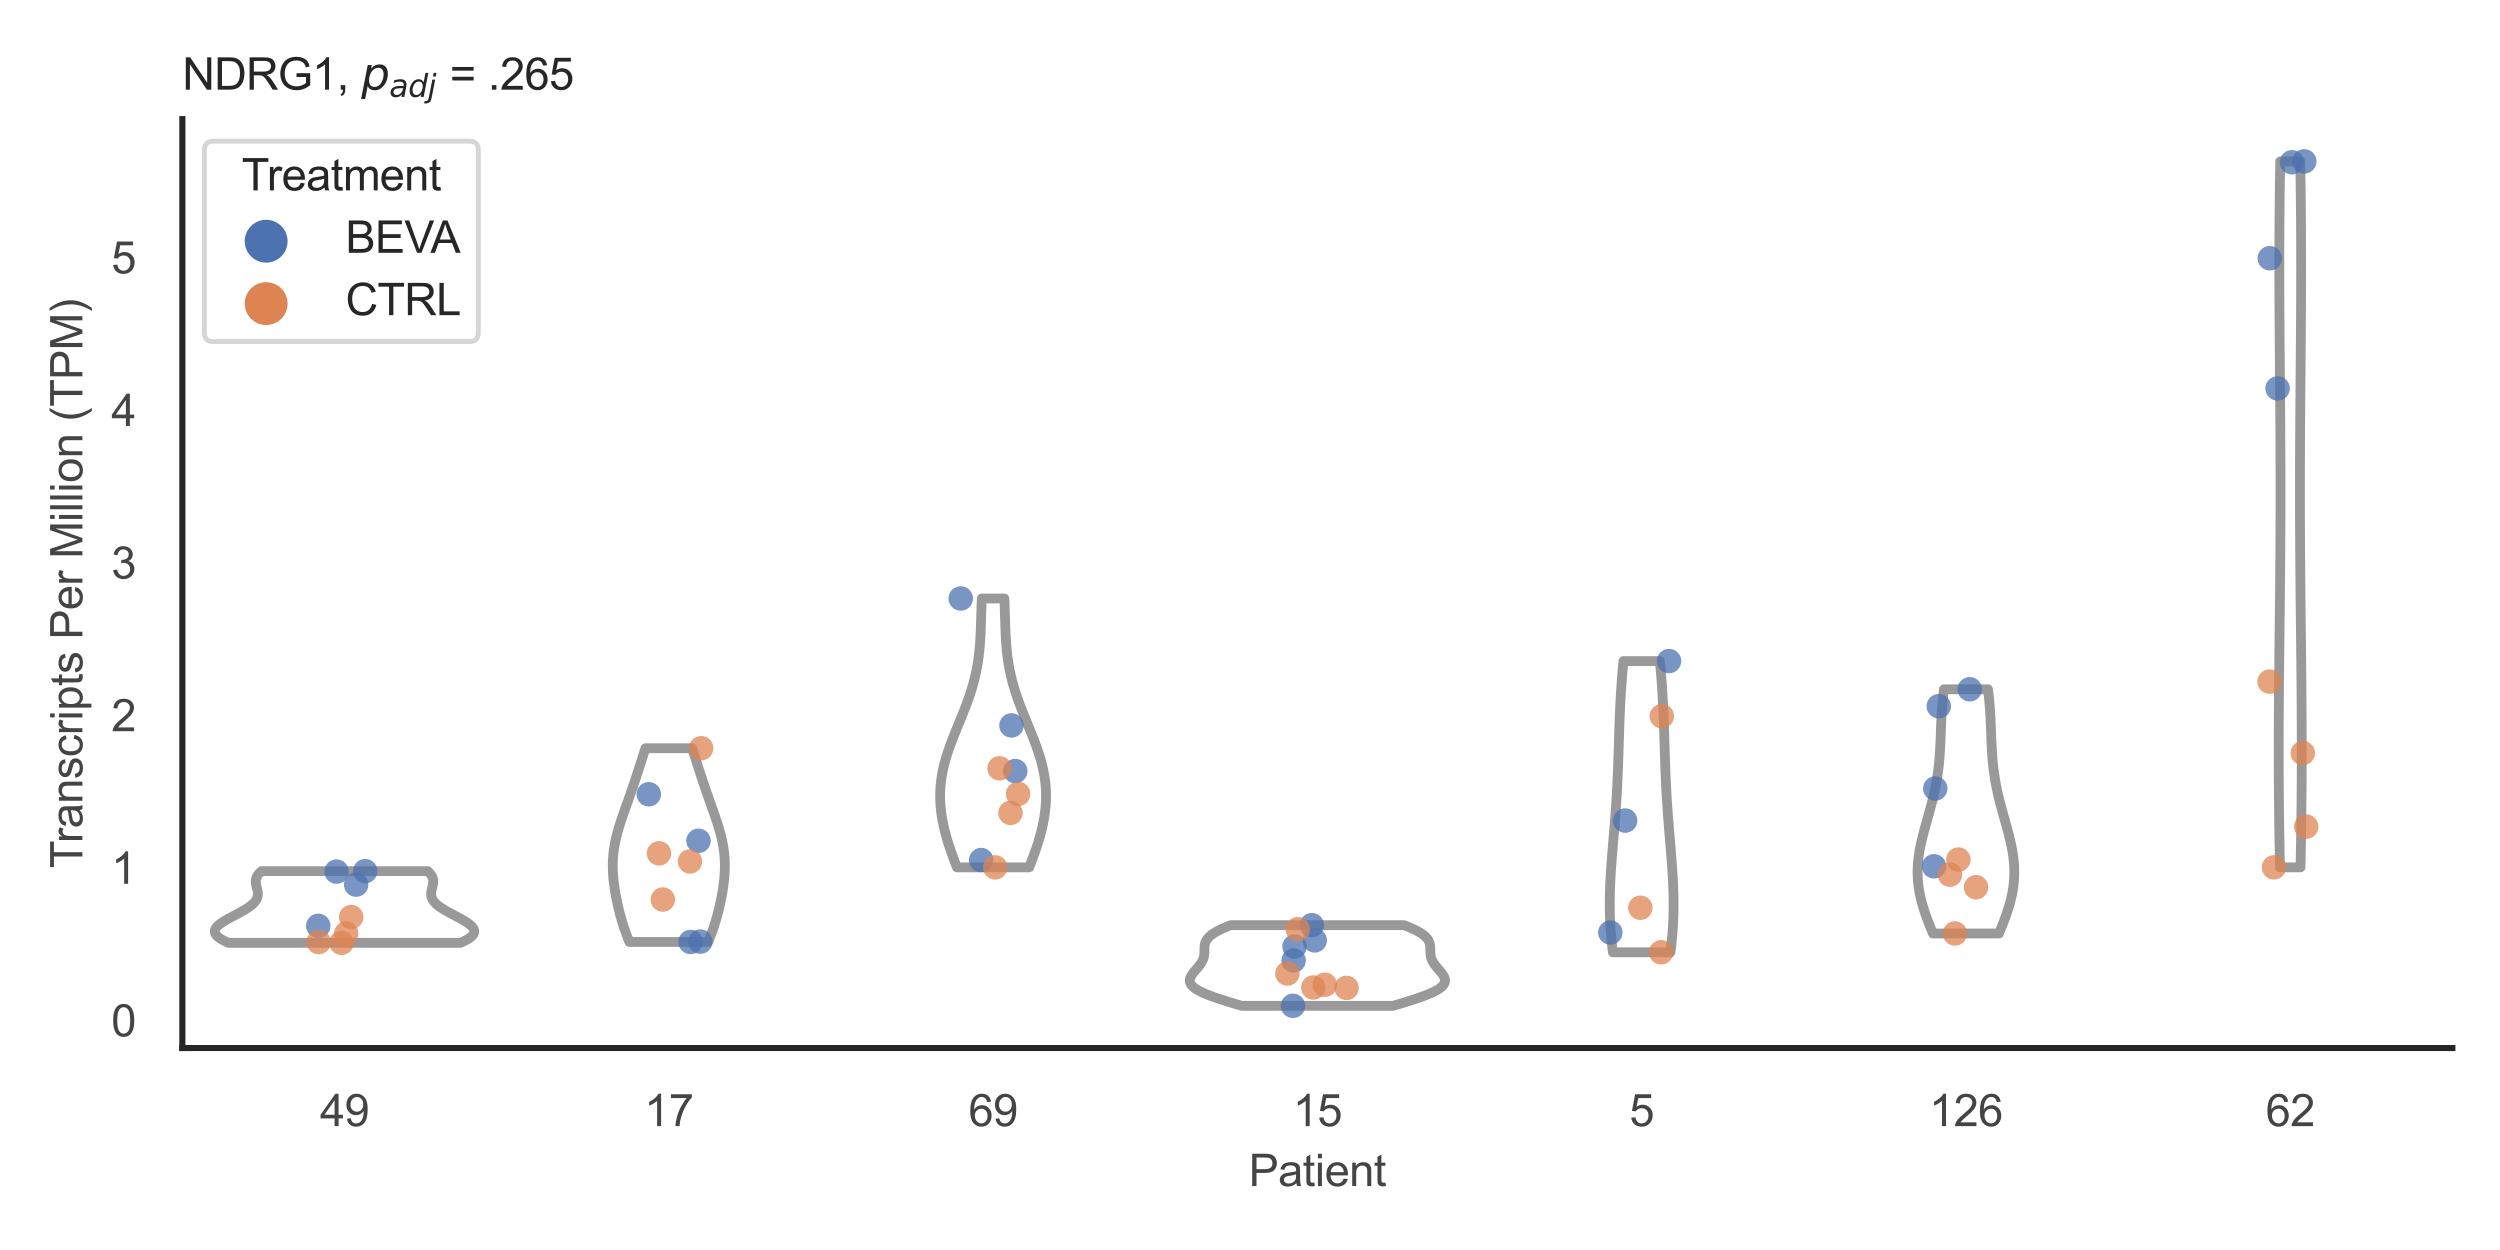 <?xml version="1.0" encoding="utf-8" standalone="no"?>
<!DOCTYPE svg PUBLIC "-//W3C//DTD SVG 1.1//EN"
  "http://www.w3.org/Graphics/SVG/1.1/DTD/svg11.dtd">
<svg xmlns:xlink="http://www.w3.org/1999/xlink" width="510.236pt" height="255.118pt" viewBox="0 0 510.236 255.118" xmlns="http://www.w3.org/2000/svg" version="1.1">
 <defs>
  <style type="text/css">*{stroke-linejoin: round; stroke-linecap: butt}</style>
 </defs>
 <g id="figure_1">
  <g id="patch_1">
   <path d="M 0 255.118 
L 510.236 255.118 
L 510.236 0 
L 0 0 
z
" style="fill: #ffffff"/>
  </g>
  <g id="axes_1">
   <g id="patch_2">
    <path d="M 37.22 213.898 
L 500.516 213.898 
L 500.516 24.32 
L 37.22 24.32 
z
" style="fill: #ffffff"/>
   </g>
   <g id="matplotlib.axis_1">
    <g id="xtick_1">
     <g id="text_1">
      <!-- 49 -->
      <g style="fill: #444444" transform="translate(65.308 229.84)scale(0.09 -0.09)">
       <defs>
        <path id="ArialMT-34" d="M 2069 0 
L 2069 1097 
L 81 1097 
L 81 1613 
L 2172 4581 
L 2631 4581 
L 2631 1613 
L 3250 1613 
L 3250 1097 
L 2631 1097 
L 2631 0 
L 2069 0 
z
M 2069 1613 
L 2069 3678 
L 634 1613 
L 2069 1613 
z
" transform="scale(0.016)"/>
        <path id="ArialMT-39" d="M 350 1059 
L 891 1109 
Q 959 728 1153 556 
Q 1347 384 1650 384 
Q 1909 384 2104 503 
Q 2300 622 2425 820 
Q 2550 1019 2634 1356 
Q 2719 1694 2719 2044 
Q 2719 2081 2716 2156 
Q 2547 1888 2255 1720 
Q 1963 1553 1622 1553 
Q 1053 1553 659 1965 
Q 266 2378 266 3053 
Q 266 3750 677 4175 
Q 1088 4600 1706 4600 
Q 2153 4600 2523 4359 
Q 2894 4119 3086 3673 
Q 3278 3228 3278 2384 
Q 3278 1506 3087 986 
Q 2897 466 2520 194 
Q 2144 -78 1638 -78 
Q 1100 -78 759 220 
Q 419 519 350 1059 
z
M 2653 3081 
Q 2653 3566 2395 3850 
Q 2138 4134 1775 4134 
Q 1400 4134 1122 3828 
Q 844 3522 844 3034 
Q 844 2597 1108 2323 
Q 1372 2050 1759 2050 
Q 2150 2050 2401 2323 
Q 2653 2597 2653 3081 
z
" transform="scale(0.016)"/>
       </defs>
       <use xlink:href="#ArialMT-34"/>
       <use xlink:href="#ArialMT-39" x="55.615"/>
      </g>
     </g>
    </g>
    <g id="xtick_2">
     <g id="text_2">
      <!-- 17 -->
      <g style="fill: #444444" transform="translate(131.493 229.84)scale(0.09 -0.09)">
       <defs>
        <path id="ArialMT-31" d="M 2384 0 
L 1822 0 
L 1822 3584 
Q 1619 3391 1289 3197 
Q 959 3003 697 2906 
L 697 3450 
Q 1169 3672 1522 3987 
Q 1875 4303 2022 4600 
L 2384 4600 
L 2384 0 
z
" transform="scale(0.016)"/>
        <path id="ArialMT-37" d="M 303 3981 
L 303 4522 
L 3269 4522 
L 3269 4084 
Q 2831 3619 2401 2847 
Q 1972 2075 1738 1259 
Q 1569 684 1522 0 
L 944 0 
Q 953 541 1156 1306 
Q 1359 2072 1739 2783 
Q 2119 3494 2547 3981 
L 303 3981 
z
" transform="scale(0.016)"/>
       </defs>
       <use xlink:href="#ArialMT-31"/>
       <use xlink:href="#ArialMT-37" x="55.615"/>
      </g>
     </g>
    </g>
    <g id="xtick_3">
     <g id="text_3">
      <!-- 69 -->
      <g style="fill: #444444" transform="translate(197.678 229.84)scale(0.09 -0.09)">
       <defs>
        <path id="ArialMT-36" d="M 3184 3459 
L 2625 3416 
Q 2550 3747 2413 3897 
Q 2184 4138 1850 4138 
Q 1581 4138 1378 3988 
Q 1113 3794 959 3422 
Q 806 3050 800 2363 
Q 1003 2672 1297 2822 
Q 1591 2972 1913 2972 
Q 2475 2972 2870 2558 
Q 3266 2144 3266 1488 
Q 3266 1056 3080 686 
Q 2894 316 2569 119 
Q 2244 -78 1831 -78 
Q 1128 -78 684 439 
Q 241 956 241 2144 
Q 241 3472 731 4075 
Q 1159 4600 1884 4600 
Q 2425 4600 2770 4297 
Q 3116 3994 3184 3459 
z
M 888 1484 
Q 888 1194 1011 928 
Q 1134 663 1356 523 
Q 1578 384 1822 384 
Q 2178 384 2434 671 
Q 2691 959 2691 1453 
Q 2691 1928 2437 2201 
Q 2184 2475 1800 2475 
Q 1419 2475 1153 2201 
Q 888 1928 888 1484 
z
" transform="scale(0.016)"/>
       </defs>
       <use xlink:href="#ArialMT-36"/>
       <use xlink:href="#ArialMT-39" x="55.615"/>
      </g>
     </g>
    </g>
    <g id="xtick_4">
     <g id="text_4">
      <!-- 15 -->
      <g style="fill: #444444" transform="translate(263.863 229.84)scale(0.09 -0.09)">
       <defs>
        <path id="ArialMT-35" d="M 266 1200 
L 856 1250 
Q 922 819 1161 601 
Q 1400 384 1738 384 
Q 2144 384 2425 690 
Q 2706 997 2706 1503 
Q 2706 1984 2436 2262 
Q 2166 2541 1728 2541 
Q 1456 2541 1237 2417 
Q 1019 2294 894 2097 
L 366 2166 
L 809 4519 
L 3088 4519 
L 3088 3981 
L 1259 3981 
L 1013 2750 
Q 1425 3038 1878 3038 
Q 2478 3038 2890 2622 
Q 3303 2206 3303 1553 
Q 3303 931 2941 478 
Q 2500 -78 1738 -78 
Q 1113 -78 717 272 
Q 322 622 266 1200 
z
" transform="scale(0.016)"/>
       </defs>
       <use xlink:href="#ArialMT-31"/>
       <use xlink:href="#ArialMT-35" x="55.615"/>
      </g>
     </g>
    </g>
    <g id="xtick_5">
     <g id="text_5">
      <!-- 5 -->
      <g style="fill: #444444" transform="translate(332.551 229.84)scale(0.09 -0.09)">
       <use xlink:href="#ArialMT-35"/>
      </g>
     </g>
    </g>
    <g id="xtick_6">
     <g id="text_6">
      <!-- 126 -->
      <g style="fill: #444444" transform="translate(393.731 229.84)scale(0.09 -0.09)">
       <defs>
        <path id="ArialMT-32" d="M 3222 541 
L 3222 0 
L 194 0 
Q 188 203 259 391 
Q 375 700 629 1000 
Q 884 1300 1366 1694 
Q 2113 2306 2375 2664 
Q 2638 3022 2638 3341 
Q 2638 3675 2398 3904 
Q 2159 4134 1775 4134 
Q 1369 4134 1125 3890 
Q 881 3647 878 3216 
L 300 3275 
Q 359 3922 746 4261 
Q 1134 4600 1788 4600 
Q 2447 4600 2831 4234 
Q 3216 3869 3216 3328 
Q 3216 3053 3103 2787 
Q 2991 2522 2730 2228 
Q 2469 1934 1863 1422 
Q 1356 997 1212 845 
Q 1069 694 975 541 
L 3222 541 
z
" transform="scale(0.016)"/>
       </defs>
       <use xlink:href="#ArialMT-31"/>
       <use xlink:href="#ArialMT-32" x="55.615"/>
       <use xlink:href="#ArialMT-36" x="111.23"/>
      </g>
     </g>
    </g>
    <g id="xtick_7">
     <g id="text_7">
      <!-- 62 -->
      <g style="fill: #444444" transform="translate(462.419 229.84)scale(0.09 -0.09)">
       <use xlink:href="#ArialMT-36"/>
       <use xlink:href="#ArialMT-32" x="55.615"/>
      </g>
     </g>
    </g>
    <g id="text_8">
     <!-- Patient -->
     <g style="fill: #444444" transform="translate(254.859 242.071)scale(0.09 -0.09)">
      <defs>
       <path id="ArialMT-50" d="M 494 0 
L 494 4581 
L 2222 4581 
Q 2678 4581 2919 4538 
Q 3256 4481 3484 4323 
Q 3713 4166 3852 3881 
Q 3991 3597 3991 3256 
Q 3991 2672 3619 2267 
Q 3247 1863 2275 1863 
L 1100 1863 
L 1100 0 
L 494 0 
z
M 1100 2403 
L 2284 2403 
Q 2872 2403 3119 2622 
Q 3366 2841 3366 3238 
Q 3366 3525 3220 3729 
Q 3075 3934 2838 4000 
Q 2684 4041 2272 4041 
L 1100 4041 
L 1100 2403 
z
" transform="scale(0.016)"/>
       <path id="ArialMT-61" d="M 2588 409 
Q 2275 144 1986 34 
Q 1697 -75 1366 -75 
Q 819 -75 525 192 
Q 231 459 231 875 
Q 231 1119 342 1320 
Q 453 1522 633 1644 
Q 813 1766 1038 1828 
Q 1203 1872 1538 1913 
Q 2219 1994 2541 2106 
Q 2544 2222 2544 2253 
Q 2544 2597 2384 2738 
Q 2169 2928 1744 2928 
Q 1347 2928 1158 2789 
Q 969 2650 878 2297 
L 328 2372 
Q 403 2725 575 2942 
Q 747 3159 1072 3276 
Q 1397 3394 1825 3394 
Q 2250 3394 2515 3294 
Q 2781 3194 2906 3042 
Q 3031 2891 3081 2659 
Q 3109 2516 3109 2141 
L 3109 1391 
Q 3109 606 3145 398 
Q 3181 191 3288 0 
L 2700 0 
Q 2613 175 2588 409 
z
M 2541 1666 
Q 2234 1541 1622 1453 
Q 1275 1403 1131 1340 
Q 988 1278 909 1158 
Q 831 1038 831 891 
Q 831 666 1001 516 
Q 1172 366 1500 366 
Q 1825 366 2078 508 
Q 2331 650 2450 897 
Q 2541 1088 2541 1459 
L 2541 1666 
z
" transform="scale(0.016)"/>
       <path id="ArialMT-74" d="M 1650 503 
L 1731 6 
Q 1494 -44 1306 -44 
Q 1000 -44 831 53 
Q 663 150 594 308 
Q 525 466 525 972 
L 525 2881 
L 113 2881 
L 113 3319 
L 525 3319 
L 525 4141 
L 1084 4478 
L 1084 3319 
L 1650 3319 
L 1650 2881 
L 1084 2881 
L 1084 941 
Q 1084 700 1114 631 
Q 1144 563 1211 522 
Q 1278 481 1403 481 
Q 1497 481 1650 503 
z
" transform="scale(0.016)"/>
       <path id="ArialMT-69" d="M 425 3934 
L 425 4581 
L 988 4581 
L 988 3934 
L 425 3934 
z
M 425 0 
L 425 3319 
L 988 3319 
L 988 0 
L 425 0 
z
" transform="scale(0.016)"/>
       <path id="ArialMT-65" d="M 2694 1069 
L 3275 997 
Q 3138 488 2766 206 
Q 2394 -75 1816 -75 
Q 1088 -75 661 373 
Q 234 822 234 1631 
Q 234 2469 665 2931 
Q 1097 3394 1784 3394 
Q 2450 3394 2872 2941 
Q 3294 2488 3294 1666 
Q 3294 1616 3291 1516 
L 816 1516 
Q 847 969 1125 678 
Q 1403 388 1819 388 
Q 2128 388 2347 550 
Q 2566 713 2694 1069 
z
M 847 1978 
L 2700 1978 
Q 2663 2397 2488 2606 
Q 2219 2931 1791 2931 
Q 1403 2931 1139 2672 
Q 875 2413 847 1978 
z
" transform="scale(0.016)"/>
       <path id="ArialMT-6e" d="M 422 0 
L 422 3319 
L 928 3319 
L 928 2847 
Q 1294 3394 1984 3394 
Q 2284 3394 2536 3286 
Q 2788 3178 2913 3003 
Q 3038 2828 3088 2588 
Q 3119 2431 3119 2041 
L 3119 0 
L 2556 0 
L 2556 2019 
Q 2556 2363 2490 2533 
Q 2425 2703 2258 2804 
Q 2091 2906 1866 2906 
Q 1506 2906 1245 2678 
Q 984 2450 984 1813 
L 984 0 
L 422 0 
z
" transform="scale(0.016)"/>
      </defs>
      <use xlink:href="#ArialMT-50"/>
      <use xlink:href="#ArialMT-61" x="66.699"/>
      <use xlink:href="#ArialMT-74" x="122.314"/>
      <use xlink:href="#ArialMT-69" x="150.098"/>
      <use xlink:href="#ArialMT-65" x="172.314"/>
      <use xlink:href="#ArialMT-6e" x="227.93"/>
      <use xlink:href="#ArialMT-74" x="283.545"/>
     </g>
    </g>
   </g>
   <g id="matplotlib.axis_2">
    <g id="ytick_1">
     <g id="text_9">
      <!-- 0 -->
      <g style="fill: #444444" transform="translate(22.715 211.517)scale(0.09 -0.09)">
       <defs>
        <path id="ArialMT-30" d="M 266 2259 
Q 266 3072 433 3567 
Q 600 4063 929 4331 
Q 1259 4600 1759 4600 
Q 2128 4600 2406 4451 
Q 2684 4303 2865 4023 
Q 3047 3744 3150 3342 
Q 3253 2941 3253 2259 
Q 3253 1453 3087 958 
Q 2922 463 2592 192 
Q 2263 -78 1759 -78 
Q 1097 -78 719 397 
Q 266 969 266 2259 
z
M 844 2259 
Q 844 1131 1108 757 
Q 1372 384 1759 384 
Q 2147 384 2411 759 
Q 2675 1134 2675 2259 
Q 2675 3391 2411 3762 
Q 2147 4134 1753 4134 
Q 1366 4134 1134 3806 
Q 844 3388 844 2259 
z
" transform="scale(0.016)"/>
       </defs>
       <use xlink:href="#ArialMT-30"/>
      </g>
     </g>
    </g>
    <g id="ytick_2">
     <g id="text_10">
      <!-- 1 -->
      <g style="fill: #444444" transform="translate(22.715 180.374)scale(0.09 -0.09)">
       <use xlink:href="#ArialMT-31"/>
      </g>
     </g>
    </g>
    <g id="ytick_3">
     <g id="text_11">
      <!-- 2 -->
      <g style="fill: #444444" transform="translate(22.715 149.231)scale(0.09 -0.09)">
       <use xlink:href="#ArialMT-32"/>
      </g>
     </g>
    </g>
    <g id="ytick_4">
     <g id="text_12">
      <!-- 3 -->
      <g style="fill: #444444" transform="translate(22.715 118.088)scale(0.09 -0.09)">
       <defs>
        <path id="ArialMT-33" d="M 269 1209 
L 831 1284 
Q 928 806 1161 595 
Q 1394 384 1728 384 
Q 2125 384 2398 659 
Q 2672 934 2672 1341 
Q 2672 1728 2419 1979 
Q 2166 2231 1775 2231 
Q 1616 2231 1378 2169 
L 1441 2663 
Q 1497 2656 1531 2656 
Q 1891 2656 2178 2843 
Q 2466 3031 2466 3422 
Q 2466 3731 2256 3934 
Q 2047 4138 1716 4138 
Q 1388 4138 1169 3931 
Q 950 3725 888 3313 
L 325 3413 
Q 428 3978 793 4289 
Q 1159 4600 1703 4600 
Q 2078 4600 2393 4439 
Q 2709 4278 2876 4000 
Q 3044 3722 3044 3409 
Q 3044 3113 2884 2869 
Q 2725 2625 2413 2481 
Q 2819 2388 3044 2092 
Q 3269 1797 3269 1353 
Q 3269 753 2831 336 
Q 2394 -81 1725 -81 
Q 1122 -81 723 278 
Q 325 638 269 1209 
z
" transform="scale(0.016)"/>
       </defs>
       <use xlink:href="#ArialMT-33"/>
      </g>
     </g>
    </g>
    <g id="ytick_5">
     <g id="text_13">
      <!-- 4 -->
      <g style="fill: #444444" transform="translate(22.715 86.945)scale(0.09 -0.09)">
       <use xlink:href="#ArialMT-34"/>
      </g>
     </g>
    </g>
    <g id="ytick_6">
     <g id="text_14">
      <!-- 5 -->
      <g style="fill: #444444" transform="translate(22.715 55.802)scale(0.09 -0.09)">
       <use xlink:href="#ArialMT-35"/>
      </g>
     </g>
    </g>
    <g id="text_15">
     <!-- Transcripts Per Million (TPM) -->
     <g style="fill: #444444" transform="translate(16.821 177.194)rotate(-90)scale(0.09 -0.09)">
      <defs>
       <path id="ArialMT-54" d="M 1659 0 
L 1659 4041 
L 150 4041 
L 150 4581 
L 3781 4581 
L 3781 4041 
L 2266 4041 
L 2266 0 
L 1659 0 
z
" transform="scale(0.016)"/>
       <path id="ArialMT-72" d="M 416 0 
L 416 3319 
L 922 3319 
L 922 2816 
Q 1116 3169 1280 3281 
Q 1444 3394 1641 3394 
Q 1925 3394 2219 3213 
L 2025 2691 
Q 1819 2813 1613 2813 
Q 1428 2813 1281 2702 
Q 1134 2591 1072 2394 
Q 978 2094 978 1738 
L 978 0 
L 416 0 
z
" transform="scale(0.016)"/>
       <path id="ArialMT-73" d="M 197 991 
L 753 1078 
Q 800 744 1014 566 
Q 1228 388 1613 388 
Q 2000 388 2187 545 
Q 2375 703 2375 916 
Q 2375 1106 2209 1216 
Q 2094 1291 1634 1406 
Q 1016 1563 777 1677 
Q 538 1791 414 1992 
Q 291 2194 291 2438 
Q 291 2659 392 2848 
Q 494 3038 669 3163 
Q 800 3259 1026 3326 
Q 1253 3394 1513 3394 
Q 1903 3394 2198 3281 
Q 2494 3169 2634 2976 
Q 2775 2784 2828 2463 
L 2278 2388 
Q 2241 2644 2061 2787 
Q 1881 2931 1553 2931 
Q 1166 2931 1000 2803 
Q 834 2675 834 2503 
Q 834 2394 903 2306 
Q 972 2216 1119 2156 
Q 1203 2125 1616 2013 
Q 2213 1853 2448 1751 
Q 2684 1650 2818 1456 
Q 2953 1263 2953 975 
Q 2953 694 2789 445 
Q 2625 197 2315 61 
Q 2006 -75 1616 -75 
Q 969 -75 630 194 
Q 291 463 197 991 
z
" transform="scale(0.016)"/>
       <path id="ArialMT-63" d="M 2588 1216 
L 3141 1144 
Q 3050 572 2676 248 
Q 2303 -75 1759 -75 
Q 1078 -75 664 370 
Q 250 816 250 1647 
Q 250 2184 428 2587 
Q 606 2991 970 3192 
Q 1334 3394 1763 3394 
Q 2303 3394 2647 3120 
Q 2991 2847 3088 2344 
L 2541 2259 
Q 2463 2594 2264 2762 
Q 2066 2931 1784 2931 
Q 1359 2931 1093 2626 
Q 828 2322 828 1663 
Q 828 994 1084 691 
Q 1341 388 1753 388 
Q 2084 388 2306 591 
Q 2528 794 2588 1216 
z
" transform="scale(0.016)"/>
       <path id="ArialMT-70" d="M 422 -1272 
L 422 3319 
L 934 3319 
L 934 2888 
Q 1116 3141 1344 3267 
Q 1572 3394 1897 3394 
Q 2322 3394 2647 3175 
Q 2972 2956 3137 2557 
Q 3303 2159 3303 1684 
Q 3303 1175 3120 767 
Q 2938 359 2589 142 
Q 2241 -75 1856 -75 
Q 1575 -75 1351 44 
Q 1128 163 984 344 
L 984 -1272 
L 422 -1272 
z
M 931 1641 
Q 931 1000 1190 694 
Q 1450 388 1819 388 
Q 2194 388 2461 705 
Q 2728 1022 2728 1688 
Q 2728 2322 2467 2637 
Q 2206 2953 1844 2953 
Q 1484 2953 1207 2617 
Q 931 2281 931 1641 
z
" transform="scale(0.016)"/>
       <path id="ArialMT-20" transform="scale(0.016)"/>
       <path id="ArialMT-4d" d="M 475 0 
L 475 4581 
L 1388 4581 
L 2472 1338 
Q 2622 884 2691 659 
Q 2769 909 2934 1394 
L 4031 4581 
L 4847 4581 
L 4847 0 
L 4263 0 
L 4263 3834 
L 2931 0 
L 2384 0 
L 1059 3900 
L 1059 0 
L 475 0 
z
" transform="scale(0.016)"/>
       <path id="ArialMT-6c" d="M 409 0 
L 409 4581 
L 972 4581 
L 972 0 
L 409 0 
z
" transform="scale(0.016)"/>
       <path id="ArialMT-6f" d="M 213 1659 
Q 213 2581 725 3025 
Q 1153 3394 1769 3394 
Q 2453 3394 2887 2945 
Q 3322 2497 3322 1706 
Q 3322 1066 3130 698 
Q 2938 331 2570 128 
Q 2203 -75 1769 -75 
Q 1072 -75 642 372 
Q 213 819 213 1659 
z
M 791 1659 
Q 791 1022 1069 705 
Q 1347 388 1769 388 
Q 2188 388 2466 706 
Q 2744 1025 2744 1678 
Q 2744 2294 2464 2611 
Q 2184 2928 1769 2928 
Q 1347 2928 1069 2612 
Q 791 2297 791 1659 
z
" transform="scale(0.016)"/>
       <path id="ArialMT-28" d="M 1497 -1347 
Q 1031 -759 709 28 
Q 388 816 388 1659 
Q 388 2403 628 3084 
Q 909 3875 1497 4659 
L 1900 4659 
Q 1522 4009 1400 3731 
Q 1209 3300 1100 2831 
Q 966 2247 966 1656 
Q 966 153 1900 -1347 
L 1497 -1347 
z
" transform="scale(0.016)"/>
       <path id="ArialMT-29" d="M 791 -1347 
L 388 -1347 
Q 1322 153 1322 1656 
Q 1322 2244 1188 2822 
Q 1081 3291 891 3722 
Q 769 4003 388 4659 
L 791 4659 
Q 1378 3875 1659 3084 
Q 1900 2403 1900 1659 
Q 1900 816 1576 28 
Q 1253 -759 791 -1347 
z
" transform="scale(0.016)"/>
      </defs>
      <use xlink:href="#ArialMT-54"/>
      <use xlink:href="#ArialMT-72" x="57.334"/>
      <use xlink:href="#ArialMT-61" x="90.635"/>
      <use xlink:href="#ArialMT-6e" x="146.25"/>
      <use xlink:href="#ArialMT-73" x="201.865"/>
      <use xlink:href="#ArialMT-63" x="251.865"/>
      <use xlink:href="#ArialMT-72" x="301.865"/>
      <use xlink:href="#ArialMT-69" x="335.166"/>
      <use xlink:href="#ArialMT-70" x="357.383"/>
      <use xlink:href="#ArialMT-74" x="412.998"/>
      <use xlink:href="#ArialMT-73" x="440.781"/>
      <use xlink:href="#ArialMT-20" x="490.781"/>
      <use xlink:href="#ArialMT-50" x="518.564"/>
      <use xlink:href="#ArialMT-65" x="585.264"/>
      <use xlink:href="#ArialMT-72" x="640.879"/>
      <use xlink:href="#ArialMT-20" x="674.18"/>
      <use xlink:href="#ArialMT-4d" x="701.963"/>
      <use xlink:href="#ArialMT-69" x="785.264"/>
      <use xlink:href="#ArialMT-6c" x="807.48"/>
      <use xlink:href="#ArialMT-6c" x="829.697"/>
      <use xlink:href="#ArialMT-69" x="851.914"/>
      <use xlink:href="#ArialMT-6f" x="874.131"/>
      <use xlink:href="#ArialMT-6e" x="929.746"/>
      <use xlink:href="#ArialMT-20" x="985.361"/>
      <use xlink:href="#ArialMT-28" x="1013.145"/>
      <use xlink:href="#ArialMT-54" x="1046.445"/>
      <use xlink:href="#ArialMT-50" x="1107.529"/>
      <use xlink:href="#ArialMT-4d" x="1174.229"/>
      <use xlink:href="#ArialMT-29" x="1257.529"/>
     </g>
    </g>
   </g>
   <g id="PolyCollection_1">
    <defs>
     <path id="m324865786a" d="M 93.96 -62.687 
L 46.665 -62.687 
L 46.327 -62.835 
L 46.008 -62.983 
L 45.709 -63.131 
L 45.431 -63.279 
L 45.174 -63.426 
L 44.939 -63.574 
L 44.726 -63.722 
L 44.535 -63.87 
L 44.367 -64.018 
L 44.223 -64.166 
L 44.101 -64.314 
L 44.003 -64.461 
L 43.927 -64.609 
L 43.875 -64.757 
L 43.845 -64.905 
L 43.839 -65.053 
L 43.854 -65.201 
L 43.89 -65.349 
L 43.948 -65.496 
L 44.027 -65.644 
L 44.125 -65.792 
L 44.243 -65.94 
L 44.378 -66.088 
L 44.531 -66.236 
L 44.701 -66.383 
L 44.886 -66.531 
L 45.085 -66.679 
L 45.298 -66.827 
L 45.522 -66.975 
L 45.758 -67.123 
L 46.003 -67.271 
L 46.258 -67.418 
L 46.519 -67.566 
L 46.787 -67.714 
L 47.059 -67.862 
L 47.335 -68.01 
L 47.613 -68.158 
L 47.893 -68.306 
L 48.172 -68.453 
L 48.45 -68.601 
L 48.726 -68.749 
L 48.998 -68.897 
L 49.265 -69.045 
L 49.527 -69.193 
L 49.782 -69.341 
L 50.029 -69.488 
L 50.269 -69.636 
L 50.499 -69.784 
L 50.718 -69.932 
L 50.928 -70.08 
L 51.126 -70.228 
L 51.313 -70.376 
L 51.487 -70.523 
L 51.649 -70.671 
L 51.799 -70.819 
L 51.935 -70.967 
L 52.059 -71.115 
L 52.17 -71.263 
L 52.268 -71.41 
L 52.353 -71.558 
L 52.426 -71.706 
L 52.486 -71.854 
L 52.536 -72.002 
L 52.574 -72.15 
L 52.601 -72.298 
L 52.618 -72.445 
L 52.626 -72.593 
L 52.626 -72.741 
L 52.617 -72.889 
L 52.602 -73.037 
L 52.581 -73.185 
L 52.554 -73.333 
L 52.524 -73.48 
L 52.49 -73.628 
L 52.454 -73.776 
L 52.417 -73.924 
L 52.38 -74.072 
L 52.344 -74.22 
L 52.31 -74.368 
L 52.279 -74.515 
L 52.252 -74.663 
L 52.23 -74.811 
L 52.214 -74.959 
L 52.205 -75.107 
L 52.203 -75.255 
L 52.211 -75.403 
L 52.227 -75.55 
L 52.254 -75.698 
L 52.291 -75.846 
L 52.34 -75.994 
L 52.401 -76.142 
L 52.474 -76.29 
L 52.56 -76.437 
L 52.659 -76.585 
L 52.772 -76.733 
L 52.899 -76.881 
L 53.039 -77.029 
L 53.193 -77.177 
L 53.361 -77.325 
L 87.264 -77.325 
L 87.264 -77.325 
L 87.432 -77.177 
L 87.586 -77.029 
L 87.727 -76.881 
L 87.853 -76.733 
L 87.966 -76.585 
L 88.065 -76.437 
L 88.151 -76.29 
L 88.224 -76.142 
L 88.285 -75.994 
L 88.334 -75.846 
L 88.371 -75.698 
L 88.398 -75.55 
L 88.415 -75.403 
L 88.422 -75.255 
L 88.42 -75.107 
L 88.411 -74.959 
L 88.395 -74.811 
L 88.373 -74.663 
L 88.346 -74.515 
L 88.315 -74.368 
L 88.281 -74.22 
L 88.245 -74.072 
L 88.208 -73.924 
L 88.171 -73.776 
L 88.135 -73.628 
L 88.102 -73.48 
L 88.071 -73.333 
L 88.045 -73.185 
L 88.023 -73.037 
L 88.008 -72.889 
L 88 -72.741 
L 87.999 -72.593 
L 88.007 -72.445 
L 88.024 -72.298 
L 88.052 -72.15 
L 88.09 -72.002 
L 88.139 -71.854 
L 88.199 -71.706 
L 88.272 -71.558 
L 88.358 -71.41 
L 88.456 -71.263 
L 88.566 -71.115 
L 88.69 -70.967 
L 88.826 -70.819 
L 88.976 -70.671 
L 89.138 -70.523 
L 89.312 -70.376 
L 89.499 -70.228 
L 89.697 -70.08 
L 89.907 -69.932 
L 90.127 -69.784 
L 90.357 -69.636 
L 90.596 -69.488 
L 90.843 -69.341 
L 91.098 -69.193 
L 91.36 -69.045 
L 91.628 -68.897 
L 91.9 -68.749 
L 92.175 -68.601 
L 92.453 -68.453 
L 92.733 -68.306 
L 93.012 -68.158 
L 93.29 -68.01 
L 93.566 -67.862 
L 93.839 -67.714 
L 94.106 -67.566 
L 94.368 -67.418 
L 94.622 -67.271 
L 94.867 -67.123 
L 95.103 -66.975 
L 95.328 -66.827 
L 95.54 -66.679 
L 95.739 -66.531 
L 95.924 -66.383 
L 96.094 -66.236 
L 96.247 -66.088 
L 96.383 -65.94 
L 96.5 -65.792 
L 96.598 -65.644 
L 96.677 -65.496 
L 96.735 -65.349 
L 96.772 -65.201 
L 96.787 -65.053 
L 96.78 -64.905 
L 96.75 -64.757 
L 96.698 -64.609 
L 96.623 -64.461 
L 96.524 -64.314 
L 96.403 -64.166 
L 96.258 -64.018 
L 96.09 -63.87 
L 95.899 -63.722 
L 95.686 -63.574 
L 95.451 -63.426 
L 95.194 -63.279 
L 94.916 -63.131 
L 94.617 -62.983 
L 94.298 -62.835 
L 93.96 -62.687 
z
" style="stroke: #999999; stroke-width: 2"/>
    </defs>
    <g clip-path="url(#pac32ffca37)">
     <use xlink:href="#m324865786a" x="0" y="255.118" style="fill: #ffffff; stroke: #999999; stroke-width: 2"/>
    </g>
   </g>
   <g id="PolyCollection_2">
    <defs>
     <path id="mcbf7d0eb01" d="M 144.542 -62.869 
L 128.454 -62.869 
L 128.291 -63.269 
L 128.132 -63.668 
L 127.977 -64.067 
L 127.827 -64.467 
L 127.682 -64.866 
L 127.54 -65.265 
L 127.403 -65.665 
L 127.271 -66.064 
L 127.143 -66.463 
L 127.018 -66.863 
L 126.898 -67.262 
L 126.782 -67.662 
L 126.67 -68.061 
L 126.561 -68.46 
L 126.456 -68.86 
L 126.354 -69.259 
L 126.256 -69.658 
L 126.161 -70.058 
L 126.07 -70.457 
L 125.982 -70.856 
L 125.897 -71.256 
L 125.816 -71.655 
L 125.738 -72.054 
L 125.663 -72.454 
L 125.592 -72.853 
L 125.524 -73.253 
L 125.46 -73.652 
L 125.401 -74.051 
L 125.345 -74.451 
L 125.293 -74.85 
L 125.246 -75.249 
L 125.204 -75.649 
L 125.167 -76.048 
L 125.135 -76.447 
L 125.108 -76.847 
L 125.087 -77.246 
L 125.072 -77.645 
L 125.063 -78.045 
L 125.06 -78.444 
L 125.063 -78.844 
L 125.074 -79.243 
L 125.09 -79.642 
L 125.114 -80.042 
L 125.144 -80.441 
L 125.182 -80.84 
L 125.226 -81.24 
L 125.278 -81.639 
L 125.336 -82.038 
L 125.401 -82.438 
L 125.472 -82.837 
L 125.55 -83.236 
L 125.635 -83.636 
L 125.725 -84.035 
L 125.821 -84.435 
L 125.923 -84.834 
L 126.029 -85.233 
L 126.141 -85.633 
L 126.257 -86.032 
L 126.377 -86.431 
L 126.502 -86.831 
L 126.629 -87.23 
L 126.76 -87.629 
L 126.893 -88.029 
L 127.029 -88.428 
L 127.166 -88.827 
L 127.305 -89.227 
L 127.445 -89.626 
L 127.587 -90.025 
L 127.728 -90.425 
L 127.871 -90.824 
L 128.013 -91.224 
L 128.155 -91.623 
L 128.297 -92.022 
L 128.438 -92.422 
L 128.579 -92.821 
L 128.718 -93.22 
L 128.857 -93.62 
L 128.995 -94.019 
L 129.132 -94.418 
L 129.268 -94.818 
L 129.402 -95.217 
L 129.536 -95.616 
L 129.669 -96.016 
L 129.801 -96.415 
L 129.932 -96.815 
L 130.062 -97.214 
L 130.191 -97.613 
L 130.32 -98.013 
L 130.449 -98.412 
L 130.577 -98.811 
L 130.705 -99.211 
L 130.832 -99.61 
L 130.96 -100.009 
L 131.087 -100.409 
L 131.214 -100.808 
L 131.342 -101.207 
L 131.47 -101.607 
L 131.597 -102.006 
L 131.725 -102.406 
L 141.27 -102.406 
L 141.27 -102.406 
L 141.398 -102.006 
L 141.526 -101.607 
L 141.654 -101.207 
L 141.781 -100.808 
L 141.909 -100.409 
L 142.036 -100.009 
L 142.163 -99.61 
L 142.291 -99.211 
L 142.419 -98.811 
L 142.547 -98.412 
L 142.675 -98.013 
L 142.804 -97.613 
L 142.934 -97.214 
L 143.064 -96.815 
L 143.195 -96.415 
L 143.327 -96.016 
L 143.459 -95.616 
L 143.593 -95.217 
L 143.728 -94.818 
L 143.864 -94.418 
L 144.001 -94.019 
L 144.138 -93.62 
L 144.277 -93.22 
L 144.417 -92.821 
L 144.558 -92.422 
L 144.699 -92.022 
L 144.84 -91.623 
L 144.983 -91.224 
L 145.125 -90.824 
L 145.267 -90.425 
L 145.409 -90.025 
L 145.55 -89.626 
L 145.69 -89.227 
L 145.83 -88.827 
L 145.967 -88.428 
L 146.103 -88.029 
L 146.236 -87.629 
L 146.366 -87.23 
L 146.494 -86.831 
L 146.618 -86.431 
L 146.738 -86.032 
L 146.855 -85.633 
L 146.966 -85.233 
L 147.073 -84.834 
L 147.175 -84.435 
L 147.271 -84.035 
L 147.361 -83.636 
L 147.445 -83.236 
L 147.523 -82.837 
L 147.595 -82.438 
L 147.66 -82.038 
L 147.718 -81.639 
L 147.769 -81.24 
L 147.814 -80.84 
L 147.851 -80.441 
L 147.882 -80.042 
L 147.905 -79.642 
L 147.922 -79.243 
L 147.932 -78.844 
L 147.936 -78.444 
L 147.933 -78.045 
L 147.924 -77.645 
L 147.908 -77.246 
L 147.887 -76.847 
L 147.861 -76.447 
L 147.829 -76.048 
L 147.791 -75.649 
L 147.749 -75.249 
L 147.702 -74.85 
L 147.651 -74.451 
L 147.595 -74.051 
L 147.535 -73.652 
L 147.471 -73.253 
L 147.404 -72.853 
L 147.333 -72.454 
L 147.258 -72.054 
L 147.18 -71.655 
L 147.098 -71.256 
L 147.014 -70.856 
L 146.926 -70.457 
L 146.834 -70.058 
L 146.739 -69.658 
L 146.641 -69.259 
L 146.54 -68.86 
L 146.435 -68.46 
L 146.326 -68.061 
L 146.213 -67.662 
L 146.097 -67.262 
L 145.977 -66.863 
L 145.853 -66.463 
L 145.725 -66.064 
L 145.592 -65.665 
L 145.455 -65.265 
L 145.314 -64.866 
L 145.168 -64.467 
L 145.018 -64.067 
L 144.864 -63.668 
L 144.705 -63.269 
L 144.542 -62.869 
z
" style="stroke: #999999; stroke-width: 2"/>
    </defs>
    <g clip-path="url(#pac32ffca37)">
     <use xlink:href="#mcbf7d0eb01" x="0" y="255.118" style="fill: #ffffff; stroke: #999999; stroke-width: 2"/>
    </g>
   </g>
   <g id="PolyCollection_3">
    <defs>
     <path id="m56414209cb" d="M 210.059 -78.094 
L 195.307 -78.094 
L 195.09 -78.649 
L 194.877 -79.203 
L 194.668 -79.757 
L 194.463 -80.312 
L 194.263 -80.866 
L 194.068 -81.42 
L 193.878 -81.975 
L 193.695 -82.529 
L 193.518 -83.083 
L 193.348 -83.638 
L 193.185 -84.192 
L 193.03 -84.746 
L 192.883 -85.301 
L 192.745 -85.855 
L 192.615 -86.409 
L 192.495 -86.964 
L 192.384 -87.518 
L 192.283 -88.072 
L 192.193 -88.627 
L 192.114 -89.181 
L 192.045 -89.735 
L 191.988 -90.29 
L 191.942 -90.844 
L 191.908 -91.398 
L 191.886 -91.953 
L 191.876 -92.507 
L 191.879 -93.061 
L 191.894 -93.616 
L 191.921 -94.17 
L 191.962 -94.724 
L 192.014 -95.279 
L 192.08 -95.833 
L 192.158 -96.387 
L 192.247 -96.942 
L 192.349 -97.496 
L 192.463 -98.05 
L 192.588 -98.605 
L 192.725 -99.159 
L 192.871 -99.713 
L 193.028 -100.268 
L 193.195 -100.822 
L 193.371 -101.376 
L 193.555 -101.931 
L 193.747 -102.485 
L 193.946 -103.039 
L 194.151 -103.594 
L 194.362 -104.148 
L 194.578 -104.702 
L 194.797 -105.257 
L 195.02 -105.811 
L 195.245 -106.365 
L 195.472 -106.92 
L 195.699 -107.474 
L 195.927 -108.028 
L 196.153 -108.583 
L 196.378 -109.137 
L 196.6 -109.691 
L 196.818 -110.246 
L 197.033 -110.8 
L 197.243 -111.354 
L 197.448 -111.909 
L 197.647 -112.463 
L 197.84 -113.017 
L 198.026 -113.572 
L 198.204 -114.126 
L 198.375 -114.68 
L 198.538 -115.235 
L 198.692 -115.789 
L 198.839 -116.343 
L 198.976 -116.898 
L 199.105 -117.452 
L 199.226 -118.006 
L 199.338 -118.561 
L 199.441 -119.115 
L 199.536 -119.669 
L 199.623 -120.224 
L 199.702 -120.778 
L 199.774 -121.332 
L 199.838 -121.887 
L 199.896 -122.441 
L 199.948 -122.995 
L 199.994 -123.55 
L 200.034 -124.104 
L 200.07 -124.658 
L 200.101 -125.213 
L 200.129 -125.767 
L 200.153 -126.321 
L 200.175 -126.876 
L 200.195 -127.43 
L 200.213 -127.984 
L 200.23 -128.539 
L 200.247 -129.093 
L 200.263 -129.647 
L 200.28 -130.202 
L 200.298 -130.756 
L 200.317 -131.31 
L 200.337 -131.865 
L 200.359 -132.419 
L 200.383 -132.973 
L 204.983 -132.973 
L 204.983 -132.973 
L 205.007 -132.419 
L 205.029 -131.865 
L 205.049 -131.31 
L 205.068 -130.756 
L 205.086 -130.202 
L 205.102 -129.647 
L 205.119 -129.093 
L 205.136 -128.539 
L 205.153 -127.984 
L 205.171 -127.43 
L 205.191 -126.876 
L 205.213 -126.321 
L 205.237 -125.767 
L 205.265 -125.213 
L 205.296 -124.658 
L 205.332 -124.104 
L 205.372 -123.55 
L 205.418 -122.995 
L 205.47 -122.441 
L 205.527 -121.887 
L 205.592 -121.332 
L 205.664 -120.778 
L 205.743 -120.224 
L 205.83 -119.669 
L 205.925 -119.115 
L 206.028 -118.561 
L 206.14 -118.006 
L 206.261 -117.452 
L 206.39 -116.898 
L 206.527 -116.343 
L 206.673 -115.789 
L 206.828 -115.235 
L 206.991 -114.68 
L 207.162 -114.126 
L 207.34 -113.572 
L 207.526 -113.017 
L 207.719 -112.463 
L 207.918 -111.909 
L 208.123 -111.354 
L 208.333 -110.8 
L 208.548 -110.246 
L 208.766 -109.691 
L 208.988 -109.137 
L 209.213 -108.583 
L 209.439 -108.028 
L 209.666 -107.474 
L 209.894 -106.92 
L 210.121 -106.365 
L 210.346 -105.811 
L 210.569 -105.257 
L 210.788 -104.702 
L 211.004 -104.148 
L 211.215 -103.594 
L 211.42 -103.039 
L 211.619 -102.485 
L 211.811 -101.931 
L 211.995 -101.376 
L 212.171 -100.822 
L 212.337 -100.268 
L 212.494 -99.713 
L 212.641 -99.159 
L 212.777 -98.605 
L 212.903 -98.05 
L 213.016 -97.496 
L 213.118 -96.942 
L 213.208 -96.387 
L 213.286 -95.833 
L 213.351 -95.279 
L 213.404 -94.724 
L 213.444 -94.17 
L 213.472 -93.616 
L 213.487 -93.061 
L 213.49 -92.507 
L 213.48 -91.953 
L 213.458 -91.398 
L 213.424 -90.844 
L 213.378 -90.29 
L 213.321 -89.735 
L 213.252 -89.181 
L 213.173 -88.627 
L 213.082 -88.072 
L 212.982 -87.518 
L 212.871 -86.964 
L 212.751 -86.409 
L 212.621 -85.855 
L 212.483 -85.301 
L 212.336 -84.746 
L 212.181 -84.192 
L 212.018 -83.638 
L 211.848 -83.083 
L 211.671 -82.529 
L 211.488 -81.975 
L 211.298 -81.42 
L 211.103 -80.866 
L 210.903 -80.312 
L 210.698 -79.757 
L 210.489 -79.203 
L 210.276 -78.649 
L 210.059 -78.094 
z
" style="stroke: #999999; stroke-width: 2"/>
    </defs>
    <g clip-path="url(#pac32ffca37)">
     <use xlink:href="#m56414209cb" x="0" y="255.118" style="fill: #ffffff; stroke: #999999; stroke-width: 2"/>
    </g>
   </g>
   <g id="PolyCollection_4">
    <defs>
     <path id="ma8c47d793b" d="M 284.331 -49.837 
L 253.406 -49.837 
L 252.849 -50.003 
L 252.294 -50.17 
L 251.742 -50.336 
L 251.194 -50.502 
L 250.653 -50.668 
L 250.12 -50.835 
L 249.595 -51.001 
L 249.082 -51.167 
L 248.581 -51.333 
L 248.093 -51.499 
L 247.621 -51.666 
L 247.165 -51.832 
L 246.728 -51.998 
L 246.309 -52.164 
L 245.911 -52.331 
L 245.535 -52.497 
L 245.181 -52.663 
L 244.85 -52.829 
L 244.543 -52.995 
L 244.261 -53.162 
L 244.005 -53.328 
L 243.773 -53.494 
L 243.568 -53.66 
L 243.388 -53.827 
L 243.234 -53.993 
L 243.105 -54.159 
L 243.001 -54.325 
L 242.921 -54.491 
L 242.865 -54.658 
L 242.832 -54.824 
L 242.82 -54.99 
L 242.829 -55.156 
L 242.857 -55.323 
L 242.904 -55.489 
L 242.967 -55.655 
L 243.046 -55.821 
L 243.138 -55.987 
L 243.242 -56.154 
L 243.357 -56.32 
L 243.48 -56.486 
L 243.611 -56.652 
L 243.747 -56.819 
L 243.887 -56.985 
L 244.029 -57.151 
L 244.172 -57.317 
L 244.315 -57.483 
L 244.456 -57.65 
L 244.593 -57.816 
L 244.726 -57.982 
L 244.854 -58.148 
L 244.975 -58.315 
L 245.089 -58.481 
L 245.195 -58.647 
L 245.293 -58.813 
L 245.382 -58.979 
L 245.462 -59.146 
L 245.534 -59.312 
L 245.595 -59.478 
L 245.649 -59.644 
L 245.693 -59.811 
L 245.729 -59.977 
L 245.758 -60.143 
L 245.78 -60.309 
L 245.796 -60.475 
L 245.807 -60.642 
L 245.814 -60.808 
L 245.817 -60.974 
L 245.819 -61.14 
L 245.82 -61.307 
L 245.822 -61.473 
L 245.826 -61.639 
L 245.833 -61.805 
L 245.845 -61.971 
L 245.863 -62.138 
L 245.888 -62.304 
L 245.922 -62.47 
L 245.967 -62.636 
L 246.022 -62.803 
L 246.091 -62.969 
L 246.173 -63.135 
L 246.27 -63.301 
L 246.383 -63.467 
L 246.513 -63.634 
L 246.661 -63.8 
L 246.826 -63.966 
L 247.011 -64.132 
L 247.215 -64.299 
L 247.439 -64.465 
L 247.683 -64.631 
L 247.947 -64.797 
L 248.231 -64.963 
L 248.535 -65.13 
L 248.859 -65.296 
L 249.201 -65.462 
L 249.563 -65.628 
L 249.942 -65.795 
L 250.339 -65.961 
L 250.751 -66.127 
L 251.18 -66.293 
L 286.557 -66.293 
L 286.557 -66.293 
L 286.985 -66.127 
L 287.398 -65.961 
L 287.794 -65.795 
L 288.173 -65.628 
L 288.535 -65.462 
L 288.878 -65.296 
L 289.201 -65.13 
L 289.505 -64.963 
L 289.789 -64.797 
L 290.053 -64.631 
L 290.297 -64.465 
L 290.521 -64.299 
L 290.725 -64.132 
L 290.91 -63.966 
L 291.076 -63.8 
L 291.223 -63.634 
L 291.353 -63.467 
L 291.466 -63.301 
L 291.563 -63.135 
L 291.645 -62.969 
L 291.714 -62.803 
L 291.77 -62.636 
L 291.814 -62.47 
L 291.848 -62.304 
L 291.874 -62.138 
L 291.892 -61.971 
L 291.903 -61.805 
L 291.911 -61.639 
L 291.914 -61.473 
L 291.916 -61.307 
L 291.917 -61.14 
L 291.919 -60.974 
L 291.923 -60.808 
L 291.929 -60.642 
L 291.94 -60.475 
L 291.956 -60.309 
L 291.978 -60.143 
L 292.007 -59.977 
L 292.043 -59.811 
L 292.088 -59.644 
L 292.141 -59.478 
L 292.203 -59.312 
L 292.274 -59.146 
L 292.354 -58.979 
L 292.443 -58.813 
L 292.541 -58.647 
L 292.647 -58.481 
L 292.761 -58.315 
L 292.882 -58.148 
L 293.01 -57.982 
L 293.143 -57.816 
L 293.281 -57.65 
L 293.421 -57.483 
L 293.564 -57.317 
L 293.707 -57.151 
L 293.849 -56.985 
L 293.989 -56.819 
L 294.126 -56.652 
L 294.256 -56.486 
L 294.38 -56.32 
L 294.494 -56.154 
L 294.598 -55.987 
L 294.691 -55.821 
L 294.769 -55.655 
L 294.832 -55.489 
L 294.879 -55.323 
L 294.907 -55.156 
L 294.916 -54.99 
L 294.905 -54.824 
L 294.871 -54.658 
L 294.815 -54.491 
L 294.735 -54.325 
L 294.631 -54.159 
L 294.502 -53.993 
L 294.348 -53.827 
L 294.168 -53.66 
L 293.963 -53.494 
L 293.731 -53.328 
L 293.475 -53.162 
L 293.193 -52.995 
L 292.886 -52.829 
L 292.556 -52.663 
L 292.202 -52.497 
L 291.825 -52.331 
L 291.427 -52.164 
L 291.009 -51.998 
L 290.571 -51.832 
L 290.115 -51.666 
L 289.643 -51.499 
L 289.156 -51.333 
L 288.654 -51.167 
L 288.141 -51.001 
L 287.616 -50.835 
L 287.083 -50.668 
L 286.542 -50.502 
L 285.994 -50.336 
L 285.442 -50.17 
L 284.887 -50.003 
L 284.331 -49.837 
z
" style="stroke: #999999; stroke-width: 2"/>
    </defs>
    <g clip-path="url(#pac32ffca37)">
     <use xlink:href="#ma8c47d793b" x="0" y="255.118" style="fill: #ffffff; stroke: #999999; stroke-width: 2"/>
    </g>
   </g>
   <g id="PolyCollection_5">
    <defs>
     <path id="m4e78986c08" d="M 340.926 -60.759 
L 329.18 -60.759 
L 329.104 -61.359 
L 329.032 -61.959 
L 328.965 -62.56 
L 328.903 -63.16 
L 328.845 -63.761 
L 328.792 -64.361 
L 328.745 -64.961 
L 328.702 -65.562 
L 328.665 -66.162 
L 328.632 -66.763 
L 328.604 -67.363 
L 328.582 -67.963 
L 328.564 -68.564 
L 328.551 -69.164 
L 328.543 -69.765 
L 328.539 -70.365 
L 328.54 -70.965 
L 328.545 -71.566 
L 328.555 -72.166 
L 328.568 -72.767 
L 328.586 -73.367 
L 328.607 -73.967 
L 328.631 -74.568 
L 328.659 -75.168 
L 328.69 -75.768 
L 328.724 -76.369 
L 328.76 -76.969 
L 328.799 -77.57 
L 328.84 -78.17 
L 328.883 -78.77 
L 328.928 -79.371 
L 328.974 -79.971 
L 329.021 -80.572 
L 329.07 -81.172 
L 329.119 -81.772 
L 329.169 -82.373 
L 329.219 -82.973 
L 329.27 -83.574 
L 329.321 -84.174 
L 329.371 -84.774 
L 329.421 -85.375 
L 329.471 -85.975 
L 329.52 -86.575 
L 329.568 -87.176 
L 329.615 -87.776 
L 329.661 -88.377 
L 329.706 -88.977 
L 329.75 -89.577 
L 329.792 -90.178 
L 329.833 -90.778 
L 329.873 -91.379 
L 329.911 -91.979 
L 329.948 -92.579 
L 329.983 -93.18 
L 330.017 -93.78 
L 330.049 -94.381 
L 330.079 -94.981 
L 330.109 -95.581 
L 330.136 -96.182 
L 330.163 -96.782 
L 330.188 -97.382 
L 330.212 -97.983 
L 330.235 -98.583 
L 330.257 -99.184 
L 330.278 -99.784 
L 330.298 -100.384 
L 330.318 -100.985 
L 330.337 -101.585 
L 330.356 -102.186 
L 330.374 -102.786 
L 330.392 -103.386 
L 330.411 -103.987 
L 330.429 -104.587 
L 330.448 -105.188 
L 330.467 -105.788 
L 330.487 -106.388 
L 330.507 -106.989 
L 330.528 -107.589 
L 330.551 -108.19 
L 330.574 -108.79 
L 330.598 -109.39 
L 330.624 -109.991 
L 330.652 -110.591 
L 330.68 -111.191 
L 330.711 -111.792 
L 330.743 -112.392 
L 330.777 -112.993 
L 330.813 -113.593 
L 330.851 -114.193 
L 330.891 -114.794 
L 330.933 -115.394 
L 330.977 -115.995 
L 331.022 -116.595 
L 331.07 -117.195 
L 331.121 -117.796 
L 331.173 -118.396 
L 331.227 -118.997 
L 331.283 -119.597 
L 331.341 -120.197 
L 338.765 -120.197 
L 338.765 -120.197 
L 338.824 -119.597 
L 338.88 -118.997 
L 338.934 -118.396 
L 338.986 -117.796 
L 339.036 -117.195 
L 339.084 -116.595 
L 339.13 -115.995 
L 339.174 -115.394 
L 339.216 -114.794 
L 339.256 -114.193 
L 339.293 -113.593 
L 339.329 -112.993 
L 339.363 -112.392 
L 339.396 -111.792 
L 339.426 -111.191 
L 339.455 -110.591 
L 339.482 -109.991 
L 339.508 -109.39 
L 339.533 -108.79 
L 339.556 -108.19 
L 339.578 -107.589 
L 339.6 -106.989 
L 339.62 -106.388 
L 339.64 -105.788 
L 339.659 -105.188 
L 339.678 -104.587 
L 339.696 -103.987 
L 339.714 -103.386 
L 339.732 -102.786 
L 339.751 -102.186 
L 339.77 -101.585 
L 339.789 -100.985 
L 339.808 -100.384 
L 339.829 -99.784 
L 339.85 -99.184 
L 339.872 -98.583 
L 339.894 -97.983 
L 339.918 -97.382 
L 339.944 -96.782 
L 339.97 -96.182 
L 339.998 -95.581 
L 340.027 -94.981 
L 340.058 -94.381 
L 340.09 -93.78 
L 340.124 -93.18 
L 340.159 -92.579 
L 340.195 -91.979 
L 340.233 -91.379 
L 340.273 -90.778 
L 340.314 -90.178 
L 340.357 -89.577 
L 340.4 -88.977 
L 340.445 -88.377 
L 340.492 -87.776 
L 340.539 -87.176 
L 340.587 -86.575 
L 340.636 -85.975 
L 340.685 -85.375 
L 340.735 -84.774 
L 340.786 -84.174 
L 340.837 -83.574 
L 340.887 -82.973 
L 340.937 -82.373 
L 340.987 -81.772 
L 341.037 -81.172 
L 341.085 -80.572 
L 341.133 -79.971 
L 341.179 -79.371 
L 341.224 -78.77 
L 341.267 -78.17 
L 341.308 -77.57 
L 341.346 -76.969 
L 341.383 -76.369 
L 341.417 -75.768 
L 341.447 -75.168 
L 341.475 -74.568 
L 341.5 -73.967 
L 341.521 -73.367 
L 341.538 -72.767 
L 341.552 -72.166 
L 341.561 -71.566 
L 341.566 -70.965 
L 341.567 -70.365 
L 341.564 -69.765 
L 341.555 -69.164 
L 341.543 -68.564 
L 341.525 -67.963 
L 341.502 -67.363 
L 341.475 -66.763 
L 341.442 -66.162 
L 341.404 -65.562 
L 341.362 -64.961 
L 341.314 -64.361 
L 341.262 -63.761 
L 341.204 -63.16 
L 341.142 -62.56 
L 341.075 -61.959 
L 341.003 -61.359 
L 340.926 -60.759 
z
" style="stroke: #999999; stroke-width: 2"/>
    </defs>
    <g clip-path="url(#pac32ffca37)">
     <use xlink:href="#m4e78986c08" x="0" y="255.118" style="fill: #ffffff; stroke: #999999; stroke-width: 2"/>
    </g>
   </g>
   <g id="PolyCollection_6">
    <defs>
     <path id="md08454cabe" d="M 407.978 -64.602 
L 394.499 -64.602 
L 394.291 -65.105 
L 394.085 -65.609 
L 393.883 -66.112 
L 393.684 -66.615 
L 393.49 -67.119 
L 393.301 -67.622 
L 393.118 -68.126 
L 392.942 -68.629 
L 392.772 -69.132 
L 392.61 -69.636 
L 392.456 -70.139 
L 392.31 -70.643 
L 392.174 -71.146 
L 392.047 -71.649 
L 391.93 -72.153 
L 391.824 -72.656 
L 391.728 -73.16 
L 391.643 -73.663 
L 391.569 -74.166 
L 391.507 -74.67 
L 391.456 -75.173 
L 391.417 -75.677 
L 391.39 -76.18 
L 391.374 -76.684 
L 391.37 -77.187 
L 391.377 -77.69 
L 391.396 -78.194 
L 391.425 -78.697 
L 391.466 -79.201 
L 391.516 -79.704 
L 391.577 -80.207 
L 391.647 -80.711 
L 391.726 -81.214 
L 391.814 -81.718 
L 391.91 -82.221 
L 392.013 -82.724 
L 392.123 -83.228 
L 392.239 -83.731 
L 392.361 -84.235 
L 392.487 -84.738 
L 392.618 -85.241 
L 392.752 -85.745 
L 392.889 -86.248 
L 393.029 -86.752 
L 393.17 -87.255 
L 393.311 -87.758 
L 393.453 -88.262 
L 393.595 -88.765 
L 393.735 -89.269 
L 393.874 -89.772 
L 394.011 -90.275 
L 394.146 -90.779 
L 394.277 -91.282 
L 394.405 -91.786 
L 394.529 -92.289 
L 394.648 -92.792 
L 394.764 -93.296 
L 394.874 -93.799 
L 394.979 -94.303 
L 395.079 -94.806 
L 395.174 -95.309 
L 395.264 -95.813 
L 395.348 -96.316 
L 395.426 -96.82 
L 395.499 -97.323 
L 395.567 -97.827 
L 395.63 -98.33 
L 395.687 -98.833 
L 395.74 -99.337 
L 395.788 -99.84 
L 395.831 -100.344 
L 395.871 -100.847 
L 395.906 -101.35 
L 395.939 -101.854 
L 395.968 -102.357 
L 395.994 -102.861 
L 396.018 -103.364 
L 396.041 -103.867 
L 396.061 -104.371 
L 396.081 -104.874 
L 396.1 -105.378 
L 396.119 -105.881 
L 396.138 -106.384 
L 396.157 -106.888 
L 396.178 -107.391 
L 396.2 -107.895 
L 396.224 -108.398 
L 396.249 -108.901 
L 396.278 -109.405 
L 396.309 -109.908 
L 396.343 -110.412 
L 396.38 -110.915 
L 396.421 -111.418 
L 396.465 -111.922 
L 396.514 -112.425 
L 396.566 -112.929 
L 396.622 -113.432 
L 396.683 -113.935 
L 396.747 -114.439 
L 405.73 -114.439 
L 405.73 -114.439 
L 405.794 -113.935 
L 405.855 -113.432 
L 405.911 -112.929 
L 405.963 -112.425 
L 406.012 -111.922 
L 406.056 -111.418 
L 406.097 -110.915 
L 406.134 -110.412 
L 406.168 -109.908 
L 406.199 -109.405 
L 406.227 -108.901 
L 406.253 -108.398 
L 406.277 -107.895 
L 406.299 -107.391 
L 406.32 -106.888 
L 406.339 -106.384 
L 406.358 -105.881 
L 406.377 -105.378 
L 406.396 -104.874 
L 406.416 -104.371 
L 406.436 -103.867 
L 406.459 -103.364 
L 406.483 -102.861 
L 406.509 -102.357 
L 406.538 -101.854 
L 406.571 -101.35 
L 406.606 -100.847 
L 406.646 -100.344 
L 406.689 -99.84 
L 406.737 -99.337 
L 406.79 -98.833 
L 406.847 -98.33 
L 406.91 -97.827 
L 406.978 -97.323 
L 407.051 -96.82 
L 407.129 -96.316 
L 407.213 -95.813 
L 407.303 -95.309 
L 407.397 -94.806 
L 407.498 -94.303 
L 407.603 -93.799 
L 407.713 -93.296 
L 407.829 -92.792 
L 407.948 -92.289 
L 408.072 -91.786 
L 408.2 -91.282 
L 408.331 -90.779 
L 408.466 -90.275 
L 408.603 -89.772 
L 408.742 -89.269 
L 408.882 -88.765 
L 409.024 -88.262 
L 409.166 -87.758 
L 409.307 -87.255 
L 409.448 -86.752 
L 409.587 -86.248 
L 409.725 -85.745 
L 409.859 -85.241 
L 409.99 -84.738 
L 410.116 -84.235 
L 410.238 -83.731 
L 410.354 -83.228 
L 410.464 -82.724 
L 410.567 -82.221 
L 410.663 -81.718 
L 410.751 -81.214 
L 410.83 -80.711 
L 410.9 -80.207 
L 410.961 -79.704 
L 411.011 -79.201 
L 411.052 -78.697 
L 411.081 -78.194 
L 411.1 -77.69 
L 411.107 -77.187 
L 411.103 -76.684 
L 411.087 -76.18 
L 411.06 -75.677 
L 411.021 -75.173 
L 410.97 -74.67 
L 410.908 -74.166 
L 410.834 -73.663 
L 410.749 -73.16 
L 410.653 -72.656 
L 410.547 -72.153 
L 410.43 -71.649 
L 410.303 -71.146 
L 410.167 -70.643 
L 410.021 -70.139 
L 409.867 -69.636 
L 409.705 -69.132 
L 409.535 -68.629 
L 409.359 -68.126 
L 409.176 -67.622 
L 408.987 -67.119 
L 408.793 -66.615 
L 408.594 -66.112 
L 408.392 -65.609 
L 408.186 -65.105 
L 407.978 -64.602 
z
" style="stroke: #999999; stroke-width: 2"/>
    </defs>
    <g clip-path="url(#pac32ffca37)">
     <use xlink:href="#md08454cabe" x="0" y="255.118" style="fill: #ffffff; stroke: #999999; stroke-width: 2"/>
    </g>
   </g>
   <g id="PolyCollection_7">
    <defs>
     <path id="mb7576d98c6" d="M 469.518 -78.097 
L 465.329 -78.097 
L 465.299 -79.553 
L 465.271 -81.008 
L 465.244 -82.463 
L 465.219 -83.919 
L 465.196 -85.374 
L 465.175 -86.83 
L 465.156 -88.285 
L 465.139 -89.74 
L 465.124 -91.196 
L 465.111 -92.651 
L 465.1 -94.106 
L 465.091 -95.562 
L 465.083 -97.017 
L 465.078 -98.473 
L 465.075 -99.928 
L 465.073 -101.383 
L 465.073 -102.839 
L 465.075 -104.294 
L 465.078 -105.75 
L 465.083 -107.205 
L 465.09 -108.66 
L 465.098 -110.116 
L 465.107 -111.571 
L 465.117 -113.027 
L 465.129 -114.482 
L 465.141 -115.937 
L 465.154 -117.393 
L 465.168 -118.848 
L 465.183 -120.304 
L 465.198 -121.759 
L 465.213 -123.214 
L 465.229 -124.67 
L 465.245 -126.125 
L 465.261 -127.58 
L 465.277 -129.036 
L 465.292 -130.491 
L 465.308 -131.947 
L 465.322 -133.402 
L 465.337 -134.857 
L 465.351 -136.313 
L 465.364 -137.768 
L 465.376 -139.224 
L 465.387 -140.679 
L 465.398 -142.134 
L 465.407 -143.59 
L 465.416 -145.045 
L 465.423 -146.501 
L 465.429 -147.956 
L 465.434 -149.411 
L 465.438 -150.867 
L 465.441 -152.322 
L 465.442 -153.778 
L 465.442 -155.233 
L 465.442 -156.688 
L 465.44 -158.144 
L 465.436 -159.599 
L 465.432 -161.054 
L 465.427 -162.51 
L 465.421 -163.965 
L 465.413 -165.421 
L 465.405 -166.876 
L 465.396 -168.331 
L 465.387 -169.787 
L 465.377 -171.242 
L 465.366 -172.698 
L 465.355 -174.153 
L 465.343 -175.608 
L 465.332 -177.064 
L 465.32 -178.519 
L 465.308 -179.975 
L 465.296 -181.43 
L 465.284 -182.885 
L 465.273 -184.341 
L 465.262 -185.796 
L 465.252 -187.252 
L 465.242 -188.707 
L 465.233 -190.162 
L 465.225 -191.618 
L 465.218 -193.073 
L 465.211 -194.528 
L 465.206 -195.984 
L 465.203 -197.439 
L 465.2 -198.895 
L 465.199 -200.35 
L 465.199 -201.805 
L 465.201 -203.261 
L 465.204 -204.716 
L 465.209 -206.172 
L 465.216 -207.627 
L 465.224 -209.082 
L 465.234 -210.538 
L 465.246 -211.993 
L 465.26 -213.449 
L 465.275 -214.904 
L 465.292 -216.359 
L 465.311 -217.815 
L 465.331 -219.27 
L 465.354 -220.726 
L 465.378 -222.181 
L 469.47 -222.181 
L 469.47 -222.181 
L 469.494 -220.726 
L 469.516 -219.27 
L 469.536 -217.815 
L 469.555 -216.359 
L 469.572 -214.904 
L 469.588 -213.449 
L 469.601 -211.993 
L 469.613 -210.538 
L 469.623 -209.082 
L 469.631 -207.627 
L 469.638 -206.172 
L 469.643 -204.716 
L 469.646 -203.261 
L 469.648 -201.805 
L 469.648 -200.35 
L 469.647 -198.895 
L 469.645 -197.439 
L 469.641 -195.984 
L 469.636 -194.528 
L 469.63 -193.073 
L 469.622 -191.618 
L 469.614 -190.162 
L 469.605 -188.707 
L 469.595 -187.252 
L 469.585 -185.796 
L 469.574 -184.341 
L 469.563 -182.885 
L 469.551 -181.43 
L 469.54 -179.975 
L 469.528 -178.519 
L 469.516 -177.064 
L 469.504 -175.608 
L 469.493 -174.153 
L 469.481 -172.698 
L 469.471 -171.242 
L 469.46 -169.787 
L 469.451 -168.331 
L 469.442 -166.876 
L 469.434 -165.421 
L 469.427 -163.965 
L 469.42 -162.51 
L 469.415 -161.054 
L 469.411 -159.599 
L 469.408 -158.144 
L 469.406 -156.688 
L 469.405 -155.233 
L 469.405 -153.778 
L 469.407 -152.322 
L 469.409 -150.867 
L 469.413 -149.411 
L 469.418 -147.956 
L 469.424 -146.501 
L 469.432 -145.045 
L 469.44 -143.59 
L 469.45 -142.134 
L 469.46 -140.679 
L 469.471 -139.224 
L 469.484 -137.768 
L 469.497 -136.313 
L 469.51 -134.857 
L 469.525 -133.402 
L 469.54 -131.947 
L 469.555 -130.491 
L 469.571 -129.036 
L 469.586 -127.58 
L 469.602 -126.125 
L 469.618 -124.67 
L 469.634 -123.214 
L 469.649 -121.759 
L 469.664 -120.304 
L 469.679 -118.848 
L 469.693 -117.393 
L 469.706 -115.937 
L 469.718 -114.482 
L 469.73 -113.027 
L 469.74 -111.571 
L 469.749 -110.116 
L 469.757 -108.66 
L 469.764 -107.205 
L 469.769 -105.75 
L 469.772 -104.294 
L 469.774 -102.839 
L 469.774 -101.383 
L 469.773 -99.928 
L 469.769 -98.473 
L 469.764 -97.017 
L 469.757 -95.562 
L 469.748 -94.106 
L 469.736 -92.651 
L 469.723 -91.196 
L 469.708 -89.74 
L 469.691 -88.285 
L 469.672 -86.83 
L 469.651 -85.374 
L 469.628 -83.919 
L 469.603 -82.463 
L 469.577 -81.008 
L 469.548 -79.553 
L 469.518 -78.097 
z
" style="stroke: #999999; stroke-width: 2"/>
    </defs>
    <g clip-path="url(#pac32ffca37)">
     <use xlink:href="#mb7576d98c6" x="0" y="255.118" style="fill: #ffffff; stroke: #999999; stroke-width: 2"/>
    </g>
   </g>
   <g id="PathCollection_1"/>
   <g id="PathCollection_2"/>
   <g id="patch_3">
    <path d="M 37.22 213.898 
L 37.22 24.32 
" style="fill: none; stroke: #262626; stroke-width: 1.25; stroke-linejoin: miter; stroke-linecap: square"/>
   </g>
   <g id="patch_4">
    <path d="M 37.22 213.898 
L 500.516 213.898 
" style="fill: none; stroke: #262626; stroke-width: 1.25; stroke-linejoin: miter; stroke-linecap: square"/>
   </g>
   <g id="PathCollection_3">
    <defs>
     <path id="C0_0_0ac5e64c3a" d="M 0 2.5 
C 0.663 2.5 1.299 2.237 1.768 1.768 
C 2.237 1.299 2.5 0.663 2.5 -0 
C 2.5 -0.663 2.237 -1.299 1.768 -1.768 
C 1.299 -2.237 0.663 -2.5 0 -2.5 
C -0.663 -2.5 -1.299 -2.237 -1.768 -1.768 
C -2.237 -1.299 -2.5 -0.663 -2.5 0 
C -2.5 0.663 -2.237 1.299 -1.768 1.768 
C -1.299 2.237 -0.663 2.5 0 2.5 
z
"/>
    </defs>
    <g clip-path="url(#pac32ffca37)">
     <use xlink:href="#C0_0_0ac5e64c3a" x="64.958" y="188.96" style="fill: #4c72b0; fill-opacity: 0.75"/>
    </g>
    <g clip-path="url(#pac32ffca37)">
     <use xlink:href="#C0_0_0ac5e64c3a" x="72.688" y="180.547" style="fill: #4c72b0; fill-opacity: 0.75"/>
    </g>
    <g clip-path="url(#pac32ffca37)">
     <use xlink:href="#C0_0_0ac5e64c3a" x="68.679" y="177.889" style="fill: #4c72b0; fill-opacity: 0.75"/>
    </g>
    <g clip-path="url(#pac32ffca37)">
     <use xlink:href="#C0_0_0ac5e64c3a" x="74.533" y="177.794" style="fill: #4c72b0; fill-opacity: 0.75"/>
    </g>
    <g clip-path="url(#pac32ffca37)">
     <use xlink:href="#C0_0_0ac5e64c3a" x="70.654" y="190.538" style="fill: #dd8452; fill-opacity: 0.75"/>
    </g>
    <g clip-path="url(#pac32ffca37)">
     <use xlink:href="#C0_0_0ac5e64c3a" x="71.676" y="187.171" style="fill: #dd8452; fill-opacity: 0.75"/>
    </g>
    <g clip-path="url(#pac32ffca37)">
     <use xlink:href="#C0_0_0ac5e64c3a" x="69.688" y="192.431" style="fill: #dd8452; fill-opacity: 0.75"/>
    </g>
    <g clip-path="url(#pac32ffca37)">
     <use xlink:href="#C0_0_0ac5e64c3a" x="65.034" y="192.266" style="fill: #dd8452; fill-opacity: 0.75"/>
    </g>
   </g>
   <g id="PathCollection_4">
    <defs>
     <path id="C1_0_bcbe487164" d="M 0 2.5 
C 0.663 2.5 1.299 2.237 1.768 1.768 
C 2.237 1.299 2.5 0.663 2.5 -0 
C 2.5 -0.663 2.237 -1.299 1.768 -1.768 
C 1.299 -2.237 0.663 -2.5 0 -2.5 
C -0.663 -2.5 -1.299 -2.237 -1.768 -1.768 
C -2.237 -1.299 -2.5 -0.663 -2.5 0 
C -2.5 0.663 -2.237 1.299 -1.768 1.768 
C -1.299 2.237 -0.663 2.5 0 2.5 
z
"/>
    </defs>
    <g clip-path="url(#pac32ffca37)">
     <use xlink:href="#C1_0_bcbe487164" x="142.558" y="171.599" style="fill: #4c72b0; fill-opacity: 0.75"/>
    </g>
    <g clip-path="url(#pac32ffca37)">
     <use xlink:href="#C1_0_bcbe487164" x="132.412" y="162.105" style="fill: #4c72b0; fill-opacity: 0.75"/>
    </g>
    <g clip-path="url(#pac32ffca37)">
     <use xlink:href="#C1_0_bcbe487164" x="142.936" y="192.175" style="fill: #4c72b0; fill-opacity: 0.75"/>
    </g>
    <g clip-path="url(#pac32ffca37)">
     <use xlink:href="#C1_0_bcbe487164" x="140.936" y="192.249" style="fill: #4c72b0; fill-opacity: 0.75"/>
    </g>
    <g clip-path="url(#pac32ffca37)">
     <use xlink:href="#C1_0_bcbe487164" x="140.819" y="175.815" style="fill: #dd8452; fill-opacity: 0.75"/>
    </g>
    <g clip-path="url(#pac32ffca37)">
     <use xlink:href="#C1_0_bcbe487164" x="143.105" y="152.713" style="fill: #dd8452; fill-opacity: 0.75"/>
    </g>
    <g clip-path="url(#pac32ffca37)">
     <use xlink:href="#C1_0_bcbe487164" x="135.274" y="183.587" style="fill: #dd8452; fill-opacity: 0.75"/>
    </g>
    <g clip-path="url(#pac32ffca37)">
     <use xlink:href="#C1_0_bcbe487164" x="134.491" y="174.16" style="fill: #dd8452; fill-opacity: 0.75"/>
    </g>
   </g>
   <g id="PathCollection_5">
    <defs>
     <path id="C2_0_26577e4a66" d="M 0 2.5 
C 0.663 2.5 1.299 2.237 1.768 1.768 
C 2.237 1.299 2.5 0.663 2.5 -0 
C 2.5 -0.663 2.237 -1.299 1.768 -1.768 
C 1.299 -2.237 0.663 -2.5 0 -2.5 
C -0.663 -2.5 -1.299 -2.237 -1.768 -1.768 
C -2.237 -1.299 -2.5 -0.663 -2.5 0 
C -2.5 0.663 -2.237 1.299 -1.768 1.768 
C -1.299 2.237 -0.663 2.5 0 2.5 
z
"/>
    </defs>
    <g clip-path="url(#pac32ffca37)">
     <use xlink:href="#C2_0_26577e4a66" x="196.079" y="122.145" style="fill: #4c72b0; fill-opacity: 0.75"/>
    </g>
    <g clip-path="url(#pac32ffca37)">
     <use xlink:href="#C2_0_26577e4a66" x="207.216" y="157.369" style="fill: #4c72b0; fill-opacity: 0.75"/>
    </g>
    <g clip-path="url(#pac32ffca37)">
     <use xlink:href="#C2_0_26577e4a66" x="206.433" y="148.056" style="fill: #4c72b0; fill-opacity: 0.75"/>
    </g>
    <g clip-path="url(#pac32ffca37)">
     <use xlink:href="#C2_0_26577e4a66" x="200.249" y="175.529" style="fill: #4c72b0; fill-opacity: 0.75"/>
    </g>
    <g clip-path="url(#pac32ffca37)">
     <use xlink:href="#C2_0_26577e4a66" x="203.995" y="156.808" style="fill: #dd8452; fill-opacity: 0.75"/>
    </g>
    <g clip-path="url(#pac32ffca37)">
     <use xlink:href="#C2_0_26577e4a66" x="207.797" y="162.031" style="fill: #dd8452; fill-opacity: 0.75"/>
    </g>
    <g clip-path="url(#pac32ffca37)">
     <use xlink:href="#C2_0_26577e4a66" x="206.237" y="165.907" style="fill: #dd8452; fill-opacity: 0.75"/>
    </g>
    <g clip-path="url(#pac32ffca37)">
     <use xlink:href="#C2_0_26577e4a66" x="203.109" y="177.024" style="fill: #dd8452; fill-opacity: 0.75"/>
    </g>
   </g>
   <g id="PathCollection_6">
    <defs>
     <path id="C3_0_80938bcec8" d="M 0 2.5 
C 0.663 2.5 1.299 2.237 1.768 1.768 
C 2.237 1.299 2.5 0.663 2.5 -0 
C 2.5 -0.663 2.237 -1.299 1.768 -1.768 
C 1.299 -2.237 0.663 -2.5 0 -2.5 
C -0.663 -2.5 -1.299 -2.237 -1.768 -1.768 
C -2.237 -1.299 -2.5 -0.663 -2.5 0 
C -2.5 0.663 -2.237 1.299 -1.768 1.768 
C -1.299 2.237 -0.663 2.5 0 2.5 
z
"/>
    </defs>
    <g clip-path="url(#pac32ffca37)">
     <use xlink:href="#C3_0_80938bcec8" x="267.734" y="188.825" style="fill: #4c72b0; fill-opacity: 0.75"/>
    </g>
    <g clip-path="url(#pac32ffca37)">
     <use xlink:href="#C3_0_80938bcec8" x="264.205" y="193.186" style="fill: #4c72b0; fill-opacity: 0.75"/>
    </g>
    <g clip-path="url(#pac32ffca37)">
     <use xlink:href="#C3_0_80938bcec8" x="268.323" y="191.924" style="fill: #4c72b0; fill-opacity: 0.75"/>
    </g>
    <g clip-path="url(#pac32ffca37)">
     <use xlink:href="#C3_0_80938bcec8" x="263.887" y="205.281" style="fill: #4c72b0; fill-opacity: 0.75"/>
    </g>
    <g clip-path="url(#pac32ffca37)">
     <use xlink:href="#C3_0_80938bcec8" x="264.018" y="196.034" style="fill: #4c72b0; fill-opacity: 0.75"/>
    </g>
    <g clip-path="url(#pac32ffca37)">
     <use xlink:href="#C3_0_80938bcec8" x="262.748" y="198.686" style="fill: #dd8452; fill-opacity: 0.75"/>
    </g>
    <g clip-path="url(#pac32ffca37)">
     <use xlink:href="#C3_0_80938bcec8" x="274.823" y="201.621" style="fill: #dd8452; fill-opacity: 0.75"/>
    </g>
    <g clip-path="url(#pac32ffca37)">
     <use xlink:href="#C3_0_80938bcec8" x="270.391" y="200.981" style="fill: #dd8452; fill-opacity: 0.75"/>
    </g>
    <g clip-path="url(#pac32ffca37)">
     <use xlink:href="#C3_0_80938bcec8" x="264.864" y="189.655" style="fill: #dd8452; fill-opacity: 0.75"/>
    </g>
    <g clip-path="url(#pac32ffca37)">
     <use xlink:href="#C3_0_80938bcec8" x="268.039" y="201.538" style="fill: #dd8452; fill-opacity: 0.75"/>
    </g>
   </g>
   <g id="PathCollection_7">
    <defs>
     <path id="C4_0_0fd68c0bfb" d="M 0 2.5 
C 0.663 2.5 1.299 2.237 1.768 1.768 
C 2.237 1.299 2.5 0.663 2.5 -0 
C 2.5 -0.663 2.237 -1.299 1.768 -1.768 
C 1.299 -2.237 0.663 -2.5 0 -2.5 
C -0.663 -2.5 -1.299 -2.237 -1.768 -1.768 
C -2.237 -1.299 -2.5 -0.663 -2.5 0 
C -2.5 0.663 -2.237 1.299 -1.768 1.768 
C -1.299 2.237 -0.663 2.5 0 2.5 
z
"/>
    </defs>
    <g clip-path="url(#pac32ffca37)">
     <use xlink:href="#C4_0_0fd68c0bfb" x="328.662" y="190.323" style="fill: #4c72b0; fill-opacity: 0.75"/>
    </g>
    <g clip-path="url(#pac32ffca37)">
     <use xlink:href="#C4_0_0fd68c0bfb" x="340.636" y="134.921" style="fill: #4c72b0; fill-opacity: 0.75"/>
    </g>
    <g clip-path="url(#pac32ffca37)">
     <use xlink:href="#C4_0_0fd68c0bfb" x="331.685" y="167.478" style="fill: #4c72b0; fill-opacity: 0.75"/>
    </g>
    <g clip-path="url(#pac32ffca37)">
     <use xlink:href="#C4_0_0fd68c0bfb" x="334.788" y="185.263" style="fill: #dd8452; fill-opacity: 0.75"/>
    </g>
    <g clip-path="url(#pac32ffca37)">
     <use xlink:href="#C4_0_0fd68c0bfb" x="339.031" y="194.359" style="fill: #dd8452; fill-opacity: 0.75"/>
    </g>
    <g clip-path="url(#pac32ffca37)">
     <use xlink:href="#C4_0_0fd68c0bfb" x="339.163" y="146.173" style="fill: #dd8452; fill-opacity: 0.75"/>
    </g>
   </g>
   <g id="PathCollection_8">
    <defs>
     <path id="C5_0_541c7fa68f" d="M 0 2.5 
C 0.663 2.5 1.299 2.237 1.768 1.768 
C 2.237 1.299 2.5 0.663 2.5 -0 
C 2.5 -0.663 2.237 -1.299 1.768 -1.768 
C 1.299 -2.237 0.663 -2.5 0 -2.5 
C -0.663 -2.5 -1.299 -2.237 -1.768 -1.768 
C -2.237 -1.299 -2.5 -0.663 -2.5 0 
C -2.5 0.663 -2.237 1.299 -1.768 1.768 
C -1.299 2.237 -0.663 2.5 0 2.5 
z
"/>
    </defs>
    <g clip-path="url(#pac32ffca37)">
     <use xlink:href="#C5_0_541c7fa68f" x="394.724" y="176.804" style="fill: #4c72b0; fill-opacity: 0.75"/>
    </g>
    <g clip-path="url(#pac32ffca37)">
     <use xlink:href="#C5_0_541c7fa68f" x="402.01" y="140.679" style="fill: #4c72b0; fill-opacity: 0.75"/>
    </g>
    <g clip-path="url(#pac32ffca37)">
     <use xlink:href="#C5_0_541c7fa68f" x="394.978" y="160.935" style="fill: #4c72b0; fill-opacity: 0.75"/>
    </g>
    <g clip-path="url(#pac32ffca37)">
     <use xlink:href="#C5_0_541c7fa68f" x="395.694" y="144.132" style="fill: #4c72b0; fill-opacity: 0.75"/>
    </g>
    <g clip-path="url(#pac32ffca37)">
     <use xlink:href="#C5_0_541c7fa68f" x="399.701" y="175.427" style="fill: #dd8452; fill-opacity: 0.75"/>
    </g>
    <g clip-path="url(#pac32ffca37)">
     <use xlink:href="#C5_0_541c7fa68f" x="398.986" y="190.516" style="fill: #dd8452; fill-opacity: 0.75"/>
    </g>
    <g clip-path="url(#pac32ffca37)">
     <use xlink:href="#C5_0_541c7fa68f" x="403.303" y="181.082" style="fill: #dd8452; fill-opacity: 0.75"/>
    </g>
    <g clip-path="url(#pac32ffca37)">
     <use xlink:href="#C5_0_541c7fa68f" x="397.974" y="178.516" style="fill: #dd8452; fill-opacity: 0.75"/>
    </g>
   </g>
   <g id="PathCollection_9">
    <defs>
     <path id="C6_0_eecf53d654" d="M 0 2.5 
C 0.663 2.5 1.299 2.237 1.768 1.768 
C 2.237 1.299 2.5 0.663 2.5 -0 
C 2.5 -0.663 2.237 -1.299 1.768 -1.768 
C 1.299 -2.237 0.663 -2.5 0 -2.5 
C -0.663 -2.5 -1.299 -2.237 -1.768 -1.768 
C -2.237 -1.299 -2.5 -0.663 -2.5 0 
C -2.5 0.663 -2.237 1.299 -1.768 1.768 
C -1.299 2.237 -0.663 2.5 0 2.5 
z
"/>
    </defs>
    <g clip-path="url(#pac32ffca37)">
     <use xlink:href="#C6_0_eecf53d654" x="470.286" y="32.937" style="fill: #4c72b0; fill-opacity: 0.75"/>
    </g>
    <g clip-path="url(#pac32ffca37)">
     <use xlink:href="#C6_0_eecf53d654" x="467.77" y="33.115" style="fill: #4c72b0; fill-opacity: 0.75"/>
    </g>
    <g clip-path="url(#pac32ffca37)">
     <use xlink:href="#C6_0_eecf53d654" x="463.25" y="52.706" style="fill: #4c72b0; fill-opacity: 0.75"/>
    </g>
    <g clip-path="url(#pac32ffca37)">
     <use xlink:href="#C6_0_eecf53d654" x="464.844" y="79.281" style="fill: #4c72b0; fill-opacity: 0.75"/>
    </g>
    <g clip-path="url(#pac32ffca37)">
     <use xlink:href="#C6_0_eecf53d654" x="470.687" y="168.712" style="fill: #dd8452; fill-opacity: 0.75"/>
    </g>
    <g clip-path="url(#pac32ffca37)">
     <use xlink:href="#C6_0_eecf53d654" x="463.2" y="139.112" style="fill: #dd8452; fill-opacity: 0.75"/>
    </g>
    <g clip-path="url(#pac32ffca37)">
     <use xlink:href="#C6_0_eecf53d654" x="469.985" y="153.689" style="fill: #dd8452; fill-opacity: 0.75"/>
    </g>
    <g clip-path="url(#pac32ffca37)">
     <use xlink:href="#C6_0_eecf53d654" x="464.109" y="177.021" style="fill: #dd8452; fill-opacity: 0.75"/>
    </g>
   </g>
   <g id="text_16">
    <!-- NDRG1, $p_{adj}$ = .265 -->
    <g style="fill: #262626" transform="translate(37.22 18.32)scale(0.09 -0.09)">
     <defs>
      <path id="ArialMT-4e" d="M 488 0 
L 488 4581 
L 1109 4581 
L 3516 984 
L 3516 4581 
L 4097 4581 
L 4097 0 
L 3475 0 
L 1069 3600 
L 1069 0 
L 488 0 
z
" transform="scale(0.016)"/>
      <path id="ArialMT-44" d="M 494 0 
L 494 4581 
L 2072 4581 
Q 2606 4581 2888 4516 
Q 3281 4425 3559 4188 
Q 3922 3881 4101 3404 
Q 4281 2928 4281 2316 
Q 4281 1794 4159 1391 
Q 4038 988 3847 723 
Q 3656 459 3429 307 
Q 3203 156 2883 78 
Q 2563 0 2147 0 
L 494 0 
z
M 1100 541 
L 2078 541 
Q 2531 541 2789 625 
Q 3047 709 3200 863 
Q 3416 1078 3536 1442 
Q 3656 1806 3656 2325 
Q 3656 3044 3420 3430 
Q 3184 3816 2847 3947 
Q 2603 4041 2063 4041 
L 1100 4041 
L 1100 541 
z
" transform="scale(0.016)"/>
      <path id="ArialMT-52" d="M 503 0 
L 503 4581 
L 2534 4581 
Q 3147 4581 3465 4457 
Q 3784 4334 3975 4021 
Q 4166 3709 4166 3331 
Q 4166 2844 3850 2509 
Q 3534 2175 2875 2084 
Q 3116 1969 3241 1856 
Q 3506 1613 3744 1247 
L 4541 0 
L 3778 0 
L 3172 953 
Q 2906 1366 2734 1584 
Q 2563 1803 2427 1890 
Q 2291 1978 2150 2013 
Q 2047 2034 1813 2034 
L 1109 2034 
L 1109 0 
L 503 0 
z
M 1109 2559 
L 2413 2559 
Q 2828 2559 3062 2645 
Q 3297 2731 3419 2920 
Q 3541 3109 3541 3331 
Q 3541 3656 3305 3865 
Q 3069 4075 2559 4075 
L 1109 4075 
L 1109 2559 
z
" transform="scale(0.016)"/>
      <path id="ArialMT-47" d="M 2638 1797 
L 2638 2334 
L 4578 2338 
L 4578 638 
Q 4131 281 3656 101 
Q 3181 -78 2681 -78 
Q 2006 -78 1454 211 
Q 903 500 622 1047 
Q 341 1594 341 2269 
Q 341 2938 620 3517 
Q 900 4097 1425 4378 
Q 1950 4659 2634 4659 
Q 3131 4659 3532 4498 
Q 3934 4338 4162 4050 
Q 4391 3763 4509 3300 
L 3963 3150 
Q 3859 3500 3706 3700 
Q 3553 3900 3268 4020 
Q 2984 4141 2638 4141 
Q 2222 4141 1919 4014 
Q 1616 3888 1430 3681 
Q 1244 3475 1141 3228 
Q 966 2803 966 2306 
Q 966 1694 1177 1281 
Q 1388 869 1791 669 
Q 2194 469 2647 469 
Q 3041 469 3416 620 
Q 3791 772 3984 944 
L 3984 1797 
L 2638 1797 
z
" transform="scale(0.016)"/>
      <path id="ArialMT-2c" d="M 569 0 
L 569 641 
L 1209 641 
L 1209 0 
Q 1209 -353 1084 -570 
Q 959 -788 688 -906 
L 531 -666 
Q 709 -588 793 -436 
Q 878 -284 888 0 
L 569 0 
z
" transform="scale(0.016)"/>
      <path id="DejaVuSans-Oblique-70" d="M 3175 2156 
Q 3175 2616 2975 2859 
Q 2775 3103 2400 3103 
Q 2144 3103 1911 2972 
Q 1678 2841 1497 2591 
Q 1319 2344 1212 1994 
Q 1106 1644 1106 1300 
Q 1106 863 1306 627 
Q 1506 391 1875 391 
Q 2147 391 2380 519 
Q 2613 647 2778 891 
Q 2956 1147 3065 1494 
Q 3175 1841 3175 2156 
z
M 1394 2969 
Q 1625 3272 1939 3428 
Q 2253 3584 2638 3584 
Q 3175 3584 3472 3232 
Q 3769 2881 3769 2247 
Q 3769 1728 3584 1258 
Q 3400 788 3053 416 
Q 2822 169 2531 39 
Q 2241 -91 1919 -91 
Q 1547 -91 1294 64 
Q 1041 219 916 525 
L 556 -1331 
L -19 -1331 
L 922 3500 
L 1497 3500 
L 1394 2969 
z
" transform="scale(0.016)"/>
      <path id="DejaVuSans-Oblique-61" d="M 3438 1997 
L 3047 0 
L 2472 0 
L 2578 531 
Q 2325 219 2001 64 
Q 1678 -91 1281 -91 
Q 834 -91 548 182 
Q 263 456 263 884 
Q 263 1497 752 1853 
Q 1241 2209 2100 2209 
L 2900 2209 
L 2931 2363 
Q 2938 2388 2941 2417 
Q 2944 2447 2944 2509 
Q 2944 2788 2717 2942 
Q 2491 3097 2081 3097 
Q 1800 3097 1504 3025 
Q 1209 2953 897 2809 
L 997 3341 
Q 1322 3463 1633 3523 
Q 1944 3584 2234 3584 
Q 2853 3584 3176 3315 
Q 3500 3047 3500 2534 
Q 3500 2431 3484 2292 
Q 3469 2153 3438 1997 
z
M 2816 1759 
L 2241 1759 
Q 1534 1759 1195 1570 
Q 856 1381 856 984 
Q 856 709 1029 553 
Q 1203 397 1509 397 
Q 1978 397 2328 733 
Q 2678 1069 2791 1631 
L 2816 1759 
z
" transform="scale(0.016)"/>
      <path id="DejaVuSans-Oblique-64" d="M 2675 525 
Q 2444 222 2128 65 
Q 1813 -91 1428 -91 
Q 903 -91 598 267 
Q 294 625 294 1247 
Q 294 1766 478 2236 
Q 663 2706 1013 3078 
Q 1244 3325 1534 3454 
Q 1825 3584 2144 3584 
Q 2481 3584 2739 3421 
Q 2997 3259 3138 2956 
L 3513 4863 
L 4091 4863 
L 3144 0 
L 2566 0 
L 2675 525 
z
M 891 1350 
Q 891 897 1095 644 
Q 1300 391 1663 391 
Q 1931 391 2161 520 
Q 2391 650 2566 903 
Q 2750 1166 2856 1509 
Q 2963 1853 2963 2188 
Q 2963 2622 2758 2865 
Q 2553 3109 2194 3109 
Q 1922 3109 1687 2981 
Q 1453 2853 1288 2613 
Q 1106 2353 998 2009 
Q 891 1666 891 1350 
z
" transform="scale(0.016)"/>
      <path id="DejaVuSans-Oblique-6a" d="M 928 3500 
L 1503 3500 
L 813 -63 
L 809 -78 
Q 694 -675 544 -897 
Q 403 -1106 132 -1218 
Q -138 -1331 -506 -1331 
L -722 -1331 
L -628 -844 
L -481 -844 
Q -144 -844 -1 -703 
Q 141 -563 238 -63 
L 928 3500 
z
M 1197 4863 
L 1772 4863 
L 1631 4134 
L 1056 4134 
L 1197 4863 
z
" transform="scale(0.016)"/>
      <path id="ArialMT-3d" d="M 3381 2694 
L 356 2694 
L 356 3219 
L 3381 3219 
L 3381 2694 
z
M 3381 1303 
L 356 1303 
L 356 1828 
L 3381 1828 
L 3381 1303 
z
" transform="scale(0.016)"/>
      <path id="ArialMT-2e" d="M 581 0 
L 581 641 
L 1222 641 
L 1222 0 
L 581 0 
z
" transform="scale(0.016)"/>
     </defs>
     <use xlink:href="#ArialMT-4e" transform="translate(0 0.203)"/>
     <use xlink:href="#ArialMT-44" transform="translate(72.217 0.203)"/>
     <use xlink:href="#ArialMT-52" transform="translate(144.434 0.203)"/>
     <use xlink:href="#ArialMT-47" transform="translate(216.65 0.203)"/>
     <use xlink:href="#ArialMT-31" transform="translate(294.434 0.203)"/>
     <use xlink:href="#ArialMT-2c" transform="translate(350.049 0.203)"/>
     <use xlink:href="#ArialMT-20" transform="translate(377.832 0.203)"/>
     <use xlink:href="#DejaVuSans-Oblique-70" transform="translate(405.615 0.203)"/>
     <use xlink:href="#DejaVuSans-Oblique-61" transform="translate(469.092 -16.203)scale(0.7)"/>
     <use xlink:href="#DejaVuSans-Oblique-64" transform="translate(511.987 -16.203)scale(0.7)"/>
     <use xlink:href="#DejaVuSans-Oblique-6a" transform="translate(556.421 -16.203)scale(0.7)"/>
     <use xlink:href="#ArialMT-20" transform="translate(578.604 0.203)"/>
     <use xlink:href="#ArialMT-3d" transform="translate(606.387 0.203)"/>
     <use xlink:href="#ArialMT-20" transform="translate(664.785 0.203)"/>
     <use xlink:href="#ArialMT-2e" transform="translate(692.568 0.203)"/>
     <use xlink:href="#ArialMT-32" transform="translate(720.352 0.203)"/>
     <use xlink:href="#ArialMT-36" transform="translate(775.967 0.203)"/>
     <use xlink:href="#ArialMT-35" transform="translate(831.582 0.203)"/>
    </g>
   </g>
   <g id="legend_1">
    <g id="patch_5">
     <path d="M 43.52 69.712 
L 95.821 69.712 
Q 97.621 69.712 97.621 67.912 
L 97.621 30.62 
Q 97.621 28.82 95.821 28.82 
L 43.52 28.82 
Q 41.72 28.82 41.72 30.62 
L 41.72 67.912 
Q 41.72 69.712 43.52 69.712 
z
" style="fill: #ffffff; opacity: 0.8; stroke: #cccccc; stroke-linejoin: miter"/>
    </g>
    <g id="text_17">
     <!-- Treatment -->
     <g style="fill: #262626" transform="translate(49.334 38.862)scale(0.09 -0.09)">
      <defs>
       <path id="ArialMT-6d" d="M 422 0 
L 422 3319 
L 925 3319 
L 925 2853 
Q 1081 3097 1340 3245 
Q 1600 3394 1931 3394 
Q 2300 3394 2536 3241 
Q 2772 3088 2869 2813 
Q 3263 3394 3894 3394 
Q 4388 3394 4653 3120 
Q 4919 2847 4919 2278 
L 4919 0 
L 4359 0 
L 4359 2091 
Q 4359 2428 4304 2576 
Q 4250 2725 4106 2815 
Q 3963 2906 3769 2906 
Q 3419 2906 3187 2673 
Q 2956 2441 2956 1928 
L 2956 0 
L 2394 0 
L 2394 2156 
Q 2394 2531 2256 2718 
Q 2119 2906 1806 2906 
Q 1569 2906 1367 2781 
Q 1166 2656 1075 2415 
Q 984 2175 984 1722 
L 984 0 
L 422 0 
z
" transform="scale(0.016)"/>
      </defs>
      <use xlink:href="#ArialMT-54"/>
      <use xlink:href="#ArialMT-72" x="57.334"/>
      <use xlink:href="#ArialMT-65" x="90.635"/>
      <use xlink:href="#ArialMT-61" x="146.25"/>
      <use xlink:href="#ArialMT-74" x="201.865"/>
      <use xlink:href="#ArialMT-6d" x="229.648"/>
      <use xlink:href="#ArialMT-65" x="312.949"/>
      <use xlink:href="#ArialMT-6e" x="368.564"/>
      <use xlink:href="#ArialMT-74" x="424.18"/>
     </g>
    </g>
    <g id="PathCollection_10">
     <defs>
      <path id="mb9488e91ef" d="M 0 3.873 
C 1.027 3.873 2.012 3.465 2.739 2.739 
C 3.465 2.012 3.873 1.027 3.873 0 
C 3.873 -1.027 3.465 -2.012 2.739 -2.739 
C 2.012 -3.465 1.027 -3.873 0 -3.873 
C -1.027 -3.873 -2.012 -3.465 -2.739 -2.739 
C -3.465 -2.012 -3.873 -1.027 -3.873 0 
C -3.873 1.027 -3.465 2.012 -2.739 2.739 
C -2.012 3.465 -1.027 3.873 0 3.873 
z
" style="stroke: #4c72b0"/>
     </defs>
     <g>
      <use xlink:href="#mb9488e91ef" x="54.32" y="49.23" style="fill: #4c72b0; stroke: #4c72b0"/>
     </g>
    </g>
    <g id="text_18">
     <!-- BEVA -->
     <g style="fill: #262626" transform="translate(70.52 51.593)scale(0.09 -0.09)">
      <defs>
       <path id="ArialMT-42" d="M 469 0 
L 469 4581 
L 2188 4581 
Q 2713 4581 3030 4442 
Q 3347 4303 3526 4014 
Q 3706 3725 3706 3409 
Q 3706 3116 3547 2856 
Q 3388 2597 3066 2438 
Q 3481 2316 3704 2022 
Q 3928 1728 3928 1328 
Q 3928 1006 3792 729 
Q 3656 453 3456 303 
Q 3256 153 2954 76 
Q 2653 0 2216 0 
L 469 0 
z
M 1075 2656 
L 2066 2656 
Q 2469 2656 2644 2709 
Q 2875 2778 2992 2937 
Q 3109 3097 3109 3338 
Q 3109 3566 3000 3739 
Q 2891 3913 2687 3977 
Q 2484 4041 1991 4041 
L 1075 4041 
L 1075 2656 
z
M 1075 541 
L 2216 541 
Q 2509 541 2628 563 
Q 2838 600 2978 687 
Q 3119 775 3209 942 
Q 3300 1109 3300 1328 
Q 3300 1584 3169 1773 
Q 3038 1963 2805 2039 
Q 2572 2116 2134 2116 
L 1075 2116 
L 1075 541 
z
" transform="scale(0.016)"/>
       <path id="ArialMT-45" d="M 506 0 
L 506 4581 
L 3819 4581 
L 3819 4041 
L 1113 4041 
L 1113 2638 
L 3647 2638 
L 3647 2100 
L 1113 2100 
L 1113 541 
L 3925 541 
L 3925 0 
L 506 0 
z
" transform="scale(0.016)"/>
       <path id="ArialMT-56" d="M 1803 0 
L 28 4581 
L 684 4581 
L 1875 1253 
Q 2019 853 2116 503 
Q 2222 878 2363 1253 
L 3600 4581 
L 4219 4581 
L 2425 0 
L 1803 0 
z
" transform="scale(0.016)"/>
       <path id="ArialMT-41" d="M -9 0 
L 1750 4581 
L 2403 4581 
L 4278 0 
L 3588 0 
L 3053 1388 
L 1138 1388 
L 634 0 
L -9 0 
z
M 1313 1881 
L 2866 1881 
L 2388 3150 
Q 2169 3728 2063 4100 
Q 1975 3659 1816 3225 
L 1313 1881 
z
" transform="scale(0.016)"/>
      </defs>
      <use xlink:href="#ArialMT-42"/>
      <use xlink:href="#ArialMT-45" x="66.699"/>
      <use xlink:href="#ArialMT-56" x="133.398"/>
      <use xlink:href="#ArialMT-41" x="192.723"/>
     </g>
    </g>
    <g id="PathCollection_11">
     <defs>
      <path id="mc1c999c4ea" d="M 0 3.873 
C 1.027 3.873 2.012 3.465 2.739 2.739 
C 3.465 2.012 3.873 1.027 3.873 0 
C 3.873 -1.027 3.465 -2.012 2.739 -2.739 
C 2.012 -3.465 1.027 -3.873 0 -3.873 
C -1.027 -3.873 -2.012 -3.465 -2.739 -2.739 
C -3.465 -2.012 -3.873 -1.027 -3.873 0 
C -3.873 1.027 -3.465 2.012 -2.739 2.739 
C -2.012 3.465 -1.027 3.873 0 3.873 
z
" style="stroke: #dd8452"/>
     </defs>
     <g>
      <use xlink:href="#mc1c999c4ea" x="54.32" y="61.961" style="fill: #dd8452; stroke: #dd8452"/>
     </g>
    </g>
    <g id="text_19">
     <!-- CTRL -->
     <g style="fill: #262626" transform="translate(70.52 64.324)scale(0.09 -0.09)">
      <defs>
       <path id="ArialMT-43" d="M 3763 1606 
L 4369 1453 
Q 4178 706 3683 314 
Q 3188 -78 2472 -78 
Q 1731 -78 1267 223 
Q 803 525 561 1097 
Q 319 1669 319 2325 
Q 319 3041 592 3573 
Q 866 4106 1370 4382 
Q 1875 4659 2481 4659 
Q 3169 4659 3637 4309 
Q 4106 3959 4291 3325 
L 3694 3184 
Q 3534 3684 3231 3912 
Q 2928 4141 2469 4141 
Q 1941 4141 1586 3887 
Q 1231 3634 1087 3207 
Q 944 2781 944 2328 
Q 944 1744 1114 1308 
Q 1284 872 1643 656 
Q 2003 441 2422 441 
Q 2931 441 3284 734 
Q 3638 1028 3763 1606 
z
" transform="scale(0.016)"/>
       <path id="ArialMT-4c" d="M 469 0 
L 469 4581 
L 1075 4581 
L 1075 541 
L 3331 541 
L 3331 0 
L 469 0 
z
" transform="scale(0.016)"/>
      </defs>
      <use xlink:href="#ArialMT-43"/>
      <use xlink:href="#ArialMT-54" x="72.217"/>
      <use xlink:href="#ArialMT-52" x="133.301"/>
      <use xlink:href="#ArialMT-4c" x="205.518"/>
     </g>
    </g>
   </g>
  </g>
 </g>
 <defs>
  <clipPath id="pac32ffca37">
   <rect x="37.22" y="24.32" width="463.296" height="189.578"/>
  </clipPath>
 </defs>
</svg>
